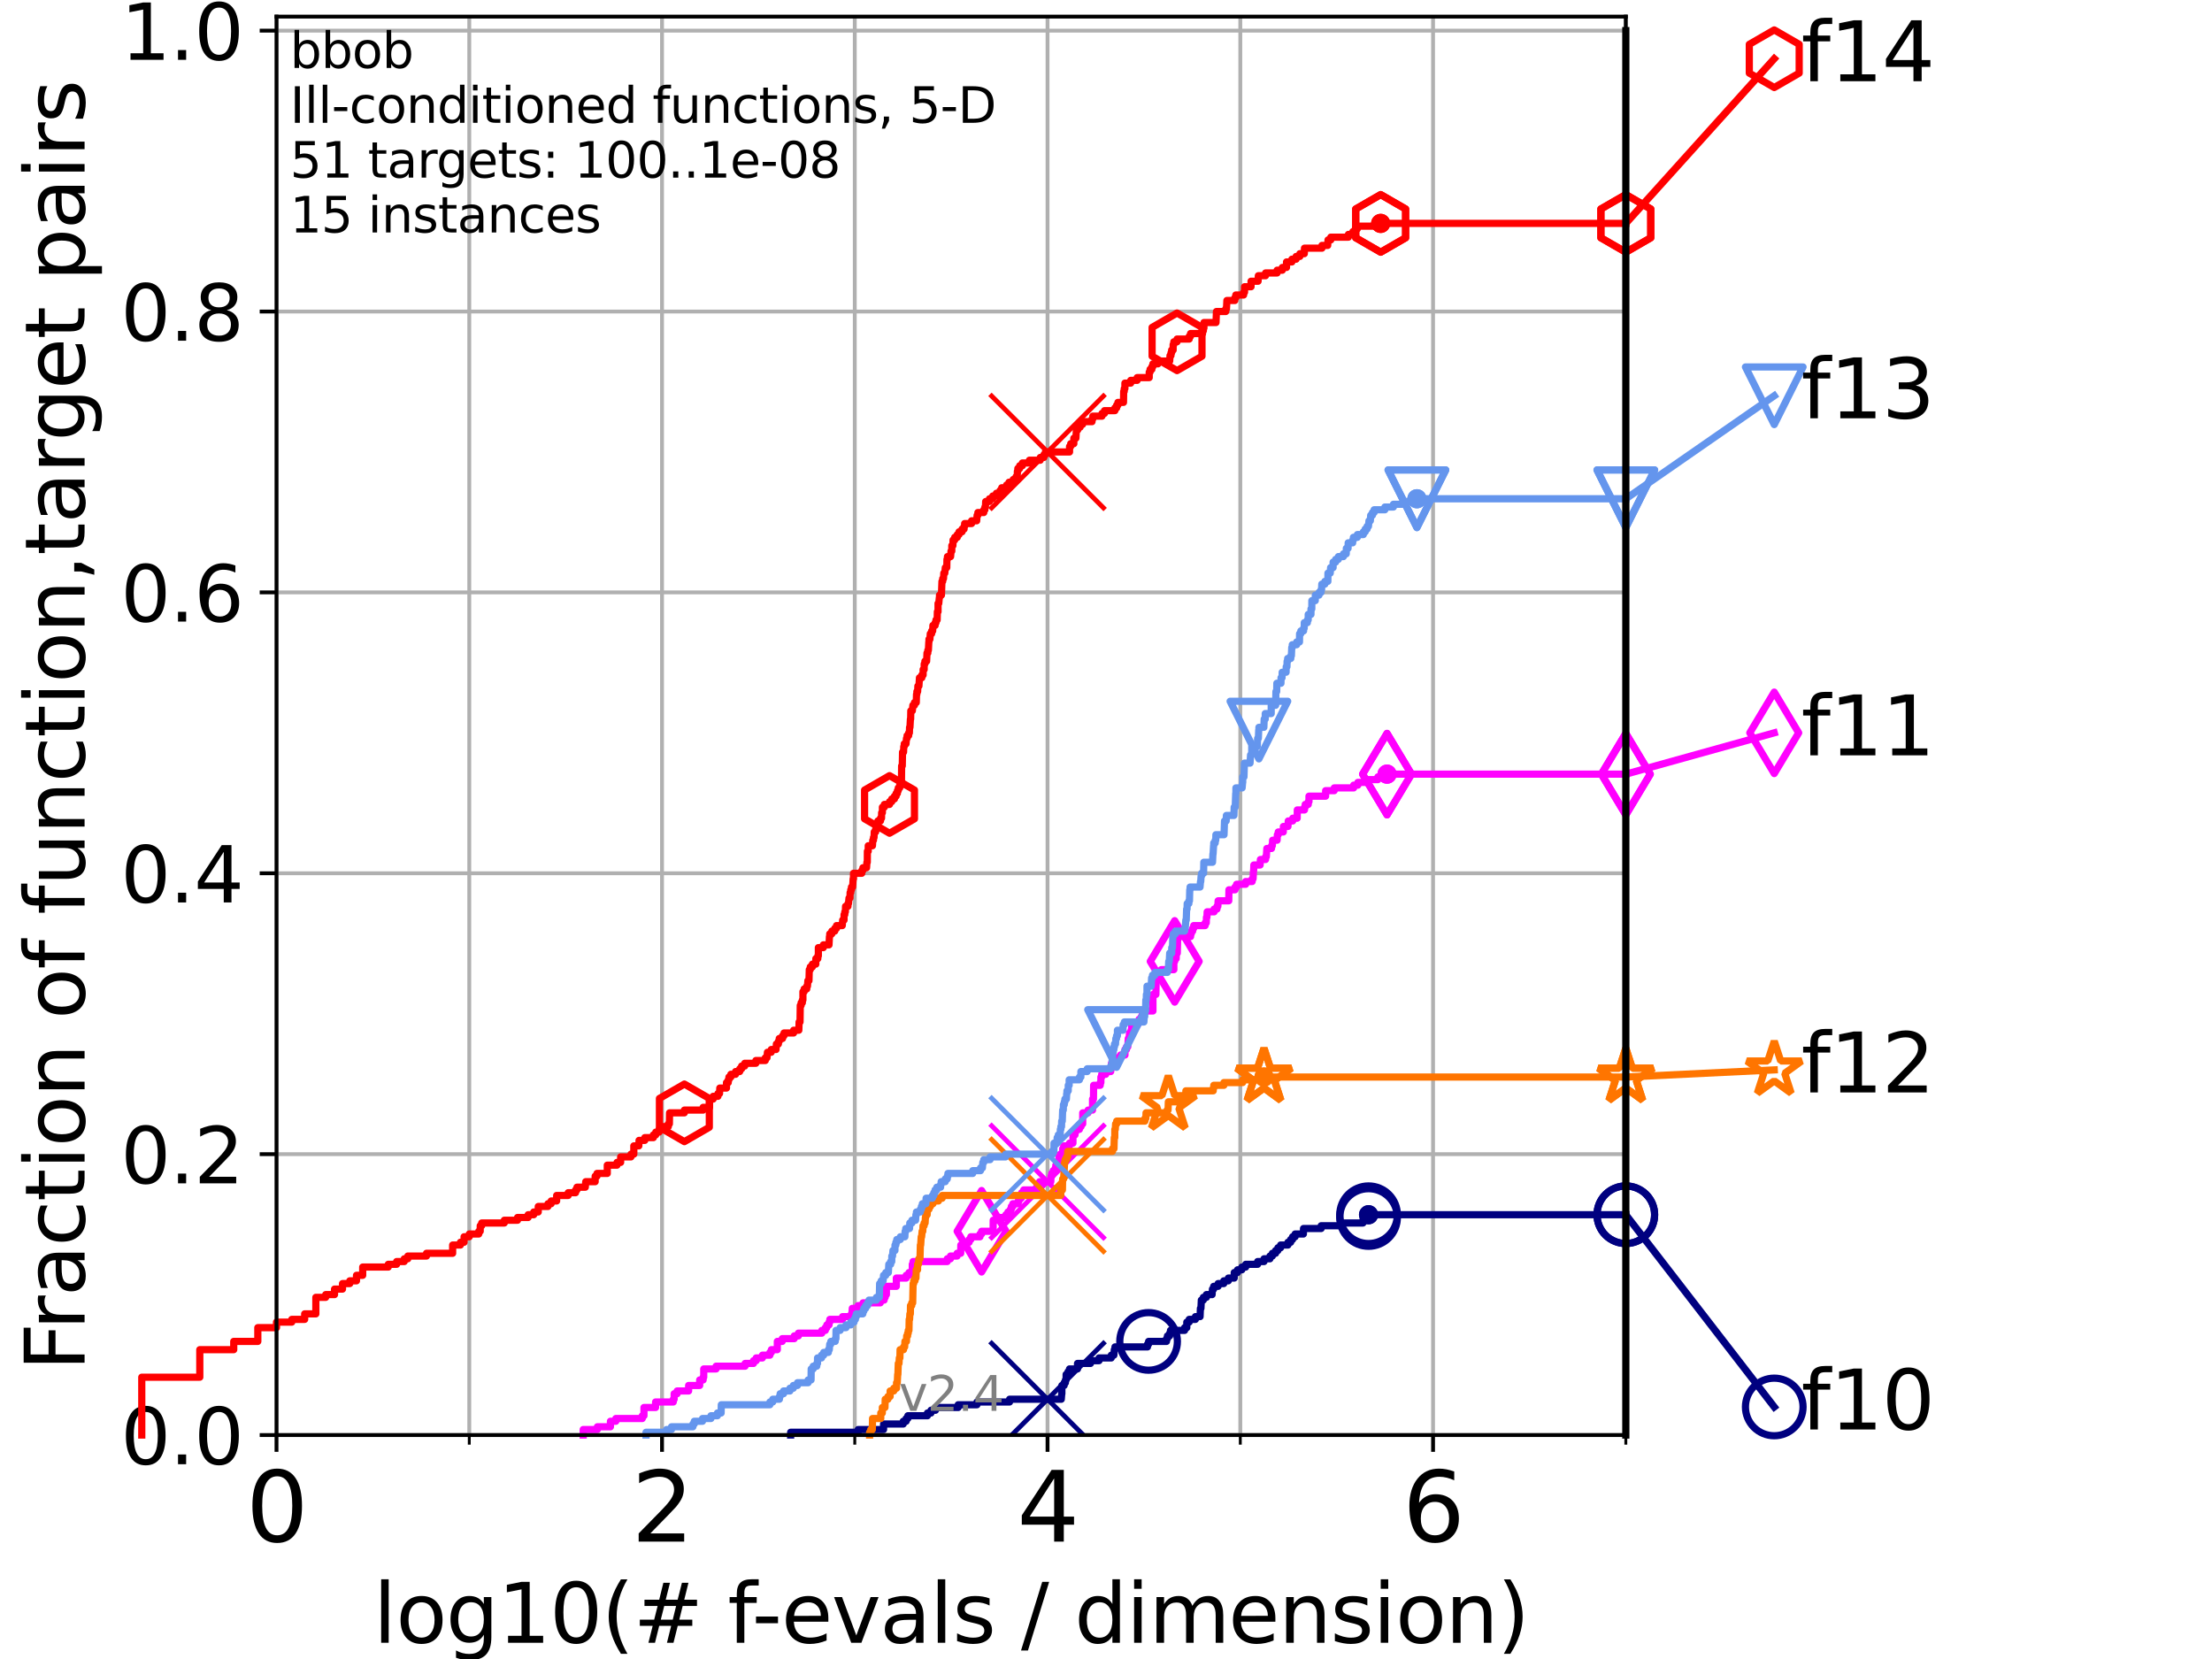 <?xml version="1.0" encoding="utf-8" standalone="no"?>
<!DOCTYPE svg PUBLIC "-//W3C//DTD SVG 1.1//EN"
  "http://www.w3.org/Graphics/SVG/1.1/DTD/svg11.dtd">
<svg height="345.6pt" version="1.1" viewBox="0 0 460.8 345.6" width="460.8pt" xmlns="http://www.w3.org/2000/svg" xmlns:xlink="http://www.w3.org/1999/xlink">
 <defs>
  <style type="text/css">*{stroke-linecap:butt;stroke-linejoin:round;}</style>
 </defs>
 <g id="figure_1">
  <g id="patch_1">
   <path d="M 0 345.6 
L 460.8 345.6 
L 460.8 0 
L 0 0 
z
" style="fill:#ffffff;"/>
  </g>
  <g id="axes_1">
   <g id="patch_2">
    <path d="M 57.6 298.944 
L 338.688 298.944 
L 338.688 3.456 
L 57.6 3.456 
z
" style="fill:#ffffff;"/>
   </g>
   <g id="matplotlib.axis_1">
    <g id="xtick_1">
     <g id="line2d_1">
      <path clip-path="url(#pfb7d5cf1c8)" d="M 57.6 298.944 
L 57.6 3.456 
" style="fill:none;stroke:#b0b0b0;stroke-linecap:square;stroke-width:0.8;"/>
     </g>
     <g id="line2d_2">
      <defs>
       <path d="M 0 0 
L 0 3.5 
" id="m29ab201d2a" style="stroke:#000000;stroke-width:0.8;"/>
      </defs>
      <g>
       <use style="stroke:#000000;stroke-width:0.8;" x="57.6" xlink:href="#m29ab201d2a" y="298.944"/>
      </g>
     </g>
     <g id="text_1">
      <!-- 0 -->
      <g transform="translate(51.237 321.141)scale(0.2 -0.2)">
       <defs>
        <path d="M 2034 4250 
Q 1547 4250 1301 3770 
Q 1056 3291 1056 2328 
Q 1056 1369 1301 889 
Q 1547 409 2034 409 
Q 2525 409 2770 889 
Q 3016 1369 3016 2328 
Q 3016 3291 2770 3770 
Q 2525 4250 2034 4250 
z
M 2034 4750 
Q 2819 4750 3233 4129 
Q 3647 3509 3647 2328 
Q 3647 1150 3233 529 
Q 2819 -91 2034 -91 
Q 1250 -91 836 529 
Q 422 1150 422 2328 
Q 422 3509 836 4129 
Q 1250 4750 2034 4750 
z
" id="DejaVuSans-30" transform="scale(0.016)"/>
       </defs>
       <use xlink:href="#DejaVuSans-30"/>
      </g>
     </g>
    </g>
    <g id="xtick_2">
     <g id="line2d_3">
      <path clip-path="url(#pfb7d5cf1c8)" d="M 137.911 298.944 
L 137.911 3.456 
" style="fill:none;stroke:#b0b0b0;stroke-linecap:square;stroke-width:0.8;"/>
     </g>
     <g id="line2d_4">
      <g>
       <use style="stroke:#000000;stroke-width:0.8;" x="137.911" xlink:href="#m29ab201d2a" y="298.944"/>
      </g>
     </g>
     <g id="text_2">
      <!-- 2 -->
      <g transform="translate(131.548 321.141)scale(0.2 -0.2)">
       <defs>
        <path d="M 1228 531 
L 3431 531 
L 3431 0 
L 469 0 
L 469 531 
Q 828 903 1448 1529 
Q 2069 2156 2228 2338 
Q 2531 2678 2651 2914 
Q 2772 3150 2772 3378 
Q 2772 3750 2511 3984 
Q 2250 4219 1831 4219 
Q 1534 4219 1204 4116 
Q 875 4013 500 3803 
L 500 4441 
Q 881 4594 1212 4672 
Q 1544 4750 1819 4750 
Q 2544 4750 2975 4387 
Q 3406 4025 3406 3419 
Q 3406 3131 3298 2873 
Q 3191 2616 2906 2266 
Q 2828 2175 2409 1742 
Q 1991 1309 1228 531 
z
" id="DejaVuSans-32" transform="scale(0.016)"/>
       </defs>
       <use xlink:href="#DejaVuSans-32"/>
      </g>
     </g>
    </g>
    <g id="xtick_3">
     <g id="line2d_5">
      <path clip-path="url(#pfb7d5cf1c8)" d="M 218.222 298.944 
L 218.222 3.456 
" style="fill:none;stroke:#b0b0b0;stroke-linecap:square;stroke-width:0.8;"/>
     </g>
     <g id="line2d_6">
      <g>
       <use style="stroke:#000000;stroke-width:0.8;" x="218.222" xlink:href="#m29ab201d2a" y="298.944"/>
      </g>
     </g>
     <g id="text_3">
      <!-- 4 -->
      <g transform="translate(211.859 321.141)scale(0.2 -0.2)">
       <defs>
        <path d="M 2419 4116 
L 825 1625 
L 2419 1625 
L 2419 4116 
z
M 2253 4666 
L 3047 4666 
L 3047 1625 
L 3713 1625 
L 3713 1100 
L 3047 1100 
L 3047 0 
L 2419 0 
L 2419 1100 
L 313 1100 
L 313 1709 
L 2253 4666 
z
" id="DejaVuSans-34" transform="scale(0.016)"/>
       </defs>
       <use xlink:href="#DejaVuSans-34"/>
      </g>
     </g>
    </g>
    <g id="xtick_4">
     <g id="line2d_7">
      <path clip-path="url(#pfb7d5cf1c8)" d="M 298.533 298.944 
L 298.533 3.456 
" style="fill:none;stroke:#b0b0b0;stroke-linecap:square;stroke-width:0.8;"/>
     </g>
     <g id="line2d_8">
      <g>
       <use style="stroke:#000000;stroke-width:0.8;" x="298.533" xlink:href="#m29ab201d2a" y="298.944"/>
      </g>
     </g>
     <g id="text_4">
      <!-- 6 -->
      <g transform="translate(292.17 321.141)scale(0.2 -0.2)">
       <defs>
        <path d="M 2113 2584 
Q 1688 2584 1439 2293 
Q 1191 2003 1191 1497 
Q 1191 994 1439 701 
Q 1688 409 2113 409 
Q 2538 409 2786 701 
Q 3034 994 3034 1497 
Q 3034 2003 2786 2293 
Q 2538 2584 2113 2584 
z
M 3366 4563 
L 3366 3988 
Q 3128 4100 2886 4159 
Q 2644 4219 2406 4219 
Q 1781 4219 1451 3797 
Q 1122 3375 1075 2522 
Q 1259 2794 1537 2939 
Q 1816 3084 2150 3084 
Q 2853 3084 3261 2657 
Q 3669 2231 3669 1497 
Q 3669 778 3244 343 
Q 2819 -91 2113 -91 
Q 1303 -91 875 529 
Q 447 1150 447 2328 
Q 447 3434 972 4092 
Q 1497 4750 2381 4750 
Q 2619 4750 2861 4703 
Q 3103 4656 3366 4563 
z
" id="DejaVuSans-36" transform="scale(0.016)"/>
       </defs>
       <use xlink:href="#DejaVuSans-36"/>
      </g>
     </g>
    </g>
    <g id="xtick_5">
     <g id="line2d_9">
      <path clip-path="url(#pfb7d5cf1c8)" d="M 97.755 298.944 
L 97.755 3.456 
" style="fill:none;stroke:#b0b0b0;stroke-linecap:square;stroke-width:0.8;"/>
     </g>
     <g id="line2d_10">
      <defs>
       <path d="M 0 0 
L 0 2 
" id="m3fda8b35a3" style="stroke:#000000;stroke-width:0.6;"/>
      </defs>
      <g>
       <use style="stroke:#000000;stroke-width:0.6;" x="97.755" xlink:href="#m3fda8b35a3" y="298.944"/>
      </g>
     </g>
    </g>
    <g id="xtick_6">
     <g id="line2d_11">
      <path clip-path="url(#pfb7d5cf1c8)" d="M 178.066 298.944 
L 178.066 3.456 
" style="fill:none;stroke:#b0b0b0;stroke-linecap:square;stroke-width:0.8;"/>
     </g>
     <g id="line2d_12">
      <g>
       <use style="stroke:#000000;stroke-width:0.6;" x="178.066" xlink:href="#m3fda8b35a3" y="298.944"/>
      </g>
     </g>
    </g>
    <g id="xtick_7">
     <g id="line2d_13">
      <path clip-path="url(#pfb7d5cf1c8)" d="M 258.377 298.944 
L 258.377 3.456 
" style="fill:none;stroke:#b0b0b0;stroke-linecap:square;stroke-width:0.8;"/>
     </g>
     <g id="line2d_14">
      <g>
       <use style="stroke:#000000;stroke-width:0.6;" x="258.377" xlink:href="#m3fda8b35a3" y="298.944"/>
      </g>
     </g>
    </g>
    <g id="xtick_8">
     <g id="line2d_15">
      <path clip-path="url(#pfb7d5cf1c8)" d="M 338.688 298.944 
L 338.688 3.456 
" style="fill:none;stroke:#b0b0b0;stroke-linecap:square;stroke-width:0.8;"/>
     </g>
     <g id="line2d_16">
      <g>
       <use style="stroke:#000000;stroke-width:0.6;" x="338.688" xlink:href="#m3fda8b35a3" y="298.944"/>
      </g>
     </g>
    </g>
    <g id="text_5">
     <!-- log10(# f-evals / dimension) -->
     <g transform="translate(77.764 342.218)scale(0.17 -0.17)">
      <defs>
       <path d="M 603 4863 
L 1178 4863 
L 1178 0 
L 603 0 
L 603 4863 
z
" id="DejaVuSans-6c" transform="scale(0.016)"/>
       <path d="M 1959 3097 
Q 1497 3097 1228 2736 
Q 959 2375 959 1747 
Q 959 1119 1226 758 
Q 1494 397 1959 397 
Q 2419 397 2687 759 
Q 2956 1122 2956 1747 
Q 2956 2369 2687 2733 
Q 2419 3097 1959 3097 
z
M 1959 3584 
Q 2709 3584 3137 3096 
Q 3566 2609 3566 1747 
Q 3566 888 3137 398 
Q 2709 -91 1959 -91 
Q 1206 -91 779 398 
Q 353 888 353 1747 
Q 353 2609 779 3096 
Q 1206 3584 1959 3584 
z
" id="DejaVuSans-6f" transform="scale(0.016)"/>
       <path d="M 2906 1791 
Q 2906 2416 2648 2759 
Q 2391 3103 1925 3103 
Q 1463 3103 1205 2759 
Q 947 2416 947 1791 
Q 947 1169 1205 825 
Q 1463 481 1925 481 
Q 2391 481 2648 825 
Q 2906 1169 2906 1791 
z
M 3481 434 
Q 3481 -459 3084 -895 
Q 2688 -1331 1869 -1331 
Q 1566 -1331 1297 -1286 
Q 1028 -1241 775 -1147 
L 775 -588 
Q 1028 -725 1275 -790 
Q 1522 -856 1778 -856 
Q 2344 -856 2625 -561 
Q 2906 -266 2906 331 
L 2906 616 
Q 2728 306 2450 153 
Q 2172 0 1784 0 
Q 1141 0 747 490 
Q 353 981 353 1791 
Q 353 2603 747 3093 
Q 1141 3584 1784 3584 
Q 2172 3584 2450 3431 
Q 2728 3278 2906 2969 
L 2906 3500 
L 3481 3500 
L 3481 434 
z
" id="DejaVuSans-67" transform="scale(0.016)"/>
       <path d="M 794 531 
L 1825 531 
L 1825 4091 
L 703 3866 
L 703 4441 
L 1819 4666 
L 2450 4666 
L 2450 531 
L 3481 531 
L 3481 0 
L 794 0 
L 794 531 
z
" id="DejaVuSans-31" transform="scale(0.016)"/>
       <path d="M 1984 4856 
Q 1566 4138 1362 3434 
Q 1159 2731 1159 2009 
Q 1159 1288 1364 580 
Q 1569 -128 1984 -844 
L 1484 -844 
Q 1016 -109 783 600 
Q 550 1309 550 2009 
Q 550 2706 781 3412 
Q 1013 4119 1484 4856 
L 1984 4856 
z
" id="DejaVuSans-28" transform="scale(0.016)"/>
       <path d="M 3272 2816 
L 2363 2816 
L 2100 1772 
L 3016 1772 
L 3272 2816 
z
M 2803 4594 
L 2478 3297 
L 3391 3297 
L 3719 4594 
L 4219 4594 
L 3897 3297 
L 4872 3297 
L 4872 2816 
L 3775 2816 
L 3519 1772 
L 4513 1772 
L 4513 1294 
L 3397 1294 
L 3072 0 
L 2572 0 
L 2894 1294 
L 1978 1294 
L 1656 0 
L 1153 0 
L 1478 1294 
L 494 1294 
L 494 1772 
L 1594 1772 
L 1856 2816 
L 850 2816 
L 850 3297 
L 1978 3297 
L 2297 4594 
L 2803 4594 
z
" id="DejaVuSans-23" transform="scale(0.016)"/>
       <path id="DejaVuSans-20" transform="scale(0.016)"/>
       <path d="M 2375 4863 
L 2375 4384 
L 1825 4384 
Q 1516 4384 1395 4259 
Q 1275 4134 1275 3809 
L 1275 3500 
L 2222 3500 
L 2222 3053 
L 1275 3053 
L 1275 0 
L 697 0 
L 697 3053 
L 147 3053 
L 147 3500 
L 697 3500 
L 697 3744 
Q 697 4328 969 4595 
Q 1241 4863 1831 4863 
L 2375 4863 
z
" id="DejaVuSans-66" transform="scale(0.016)"/>
       <path d="M 313 2009 
L 1997 2009 
L 1997 1497 
L 313 1497 
L 313 2009 
z
" id="DejaVuSans-2d" transform="scale(0.016)"/>
       <path d="M 3597 1894 
L 3597 1613 
L 953 1613 
Q 991 1019 1311 708 
Q 1631 397 2203 397 
Q 2534 397 2845 478 
Q 3156 559 3463 722 
L 3463 178 
Q 3153 47 2828 -22 
Q 2503 -91 2169 -91 
Q 1331 -91 842 396 
Q 353 884 353 1716 
Q 353 2575 817 3079 
Q 1281 3584 2069 3584 
Q 2775 3584 3186 3129 
Q 3597 2675 3597 1894 
z
M 3022 2063 
Q 3016 2534 2758 2815 
Q 2500 3097 2075 3097 
Q 1594 3097 1305 2825 
Q 1016 2553 972 2059 
L 3022 2063 
z
" id="DejaVuSans-65" transform="scale(0.016)"/>
       <path d="M 191 3500 
L 800 3500 
L 1894 563 
L 2988 3500 
L 3597 3500 
L 2284 0 
L 1503 0 
L 191 3500 
z
" id="DejaVuSans-76" transform="scale(0.016)"/>
       <path d="M 2194 1759 
Q 1497 1759 1228 1600 
Q 959 1441 959 1056 
Q 959 750 1161 570 
Q 1363 391 1709 391 
Q 2188 391 2477 730 
Q 2766 1069 2766 1631 
L 2766 1759 
L 2194 1759 
z
M 3341 1997 
L 3341 0 
L 2766 0 
L 2766 531 
Q 2569 213 2275 61 
Q 1981 -91 1556 -91 
Q 1019 -91 701 211 
Q 384 513 384 1019 
Q 384 1609 779 1909 
Q 1175 2209 1959 2209 
L 2766 2209 
L 2766 2266 
Q 2766 2663 2505 2880 
Q 2244 3097 1772 3097 
Q 1472 3097 1187 3025 
Q 903 2953 641 2809 
L 641 3341 
Q 956 3463 1253 3523 
Q 1550 3584 1831 3584 
Q 2591 3584 2966 3190 
Q 3341 2797 3341 1997 
z
" id="DejaVuSans-61" transform="scale(0.016)"/>
       <path d="M 2834 3397 
L 2834 2853 
Q 2591 2978 2328 3040 
Q 2066 3103 1784 3103 
Q 1356 3103 1142 2972 
Q 928 2841 928 2578 
Q 928 2378 1081 2264 
Q 1234 2150 1697 2047 
L 1894 2003 
Q 2506 1872 2764 1633 
Q 3022 1394 3022 966 
Q 3022 478 2636 193 
Q 2250 -91 1575 -91 
Q 1294 -91 989 -36 
Q 684 19 347 128 
L 347 722 
Q 666 556 975 473 
Q 1284 391 1588 391 
Q 1994 391 2212 530 
Q 2431 669 2431 922 
Q 2431 1156 2273 1281 
Q 2116 1406 1581 1522 
L 1381 1569 
Q 847 1681 609 1914 
Q 372 2147 372 2553 
Q 372 3047 722 3315 
Q 1072 3584 1716 3584 
Q 2034 3584 2315 3537 
Q 2597 3491 2834 3397 
z
" id="DejaVuSans-73" transform="scale(0.016)"/>
       <path d="M 1625 4666 
L 2156 4666 
L 531 -594 
L 0 -594 
L 1625 4666 
z
" id="DejaVuSans-2f" transform="scale(0.016)"/>
       <path d="M 2906 2969 
L 2906 4863 
L 3481 4863 
L 3481 0 
L 2906 0 
L 2906 525 
Q 2725 213 2448 61 
Q 2172 -91 1784 -91 
Q 1150 -91 751 415 
Q 353 922 353 1747 
Q 353 2572 751 3078 
Q 1150 3584 1784 3584 
Q 2172 3584 2448 3432 
Q 2725 3281 2906 2969 
z
M 947 1747 
Q 947 1113 1208 752 
Q 1469 391 1925 391 
Q 2381 391 2643 752 
Q 2906 1113 2906 1747 
Q 2906 2381 2643 2742 
Q 2381 3103 1925 3103 
Q 1469 3103 1208 2742 
Q 947 2381 947 1747 
z
" id="DejaVuSans-64" transform="scale(0.016)"/>
       <path d="M 603 3500 
L 1178 3500 
L 1178 0 
L 603 0 
L 603 3500 
z
M 603 4863 
L 1178 4863 
L 1178 4134 
L 603 4134 
L 603 4863 
z
" id="DejaVuSans-69" transform="scale(0.016)"/>
       <path d="M 3328 2828 
Q 3544 3216 3844 3400 
Q 4144 3584 4550 3584 
Q 5097 3584 5394 3201 
Q 5691 2819 5691 2113 
L 5691 0 
L 5113 0 
L 5113 2094 
Q 5113 2597 4934 2840 
Q 4756 3084 4391 3084 
Q 3944 3084 3684 2787 
Q 3425 2491 3425 1978 
L 3425 0 
L 2847 0 
L 2847 2094 
Q 2847 2600 2669 2842 
Q 2491 3084 2119 3084 
Q 1678 3084 1418 2786 
Q 1159 2488 1159 1978 
L 1159 0 
L 581 0 
L 581 3500 
L 1159 3500 
L 1159 2956 
Q 1356 3278 1631 3431 
Q 1906 3584 2284 3584 
Q 2666 3584 2933 3390 
Q 3200 3197 3328 2828 
z
" id="DejaVuSans-6d" transform="scale(0.016)"/>
       <path d="M 3513 2113 
L 3513 0 
L 2938 0 
L 2938 2094 
Q 2938 2591 2744 2837 
Q 2550 3084 2163 3084 
Q 1697 3084 1428 2787 
Q 1159 2491 1159 1978 
L 1159 0 
L 581 0 
L 581 3500 
L 1159 3500 
L 1159 2956 
Q 1366 3272 1645 3428 
Q 1925 3584 2291 3584 
Q 2894 3584 3203 3211 
Q 3513 2838 3513 2113 
z
" id="DejaVuSans-6e" transform="scale(0.016)"/>
       <path d="M 513 4856 
L 1013 4856 
Q 1481 4119 1714 3412 
Q 1947 2706 1947 2009 
Q 1947 1309 1714 600 
Q 1481 -109 1013 -844 
L 513 -844 
Q 928 -128 1133 580 
Q 1338 1288 1338 2009 
Q 1338 2731 1133 3434 
Q 928 4138 513 4856 
z
" id="DejaVuSans-29" transform="scale(0.016)"/>
      </defs>
      <use xlink:href="#DejaVuSans-6c"/>
      <use x="27.783" xlink:href="#DejaVuSans-6f"/>
      <use x="88.965" xlink:href="#DejaVuSans-67"/>
      <use x="152.441" xlink:href="#DejaVuSans-31"/>
      <use x="216.064" xlink:href="#DejaVuSans-30"/>
      <use x="279.688" xlink:href="#DejaVuSans-28"/>
      <use x="318.701" xlink:href="#DejaVuSans-23"/>
      <use x="402.49" xlink:href="#DejaVuSans-20"/>
      <use x="434.277" xlink:href="#DejaVuSans-66"/>
      <use x="463.982" xlink:href="#DejaVuSans-2d"/>
      <use x="500.066" xlink:href="#DejaVuSans-65"/>
      <use x="561.59" xlink:href="#DejaVuSans-76"/>
      <use x="620.77" xlink:href="#DejaVuSans-61"/>
      <use x="682.049" xlink:href="#DejaVuSans-6c"/>
      <use x="709.832" xlink:href="#DejaVuSans-73"/>
      <use x="761.932" xlink:href="#DejaVuSans-20"/>
      <use x="793.719" xlink:href="#DejaVuSans-2f"/>
      <use x="827.41" xlink:href="#DejaVuSans-20"/>
      <use x="859.197" xlink:href="#DejaVuSans-64"/>
      <use x="922.674" xlink:href="#DejaVuSans-69"/>
      <use x="950.457" xlink:href="#DejaVuSans-6d"/>
      <use x="1047.869" xlink:href="#DejaVuSans-65"/>
      <use x="1109.393" xlink:href="#DejaVuSans-6e"/>
      <use x="1172.771" xlink:href="#DejaVuSans-73"/>
      <use x="1224.871" xlink:href="#DejaVuSans-69"/>
      <use x="1252.654" xlink:href="#DejaVuSans-6f"/>
      <use x="1313.836" xlink:href="#DejaVuSans-6e"/>
      <use x="1377.215" xlink:href="#DejaVuSans-29"/>
     </g>
    </g>
   </g>
   <g id="matplotlib.axis_2">
    <g id="ytick_1">
     <g id="line2d_17">
      <path clip-path="url(#pfb7d5cf1c8)" d="M 57.6 298.944 
L 338.688 298.944 
" style="fill:none;stroke:#b0b0b0;stroke-linecap:square;stroke-width:0.8;"/>
     </g>
     <g id="line2d_18">
      <defs>
       <path d="M 0 0 
L -3.5 0 
" id="m90f683a426" style="stroke:#000000;stroke-width:0.8;"/>
      </defs>
      <g>
       <use style="stroke:#000000;stroke-width:0.8;" x="57.6" xlink:href="#m90f683a426" y="298.944"/>
      </g>
     </g>
     <g id="text_6">
      <!-- 0.0 -->
      <g transform="translate(25.155 305.023)scale(0.16 -0.16)">
       <defs>
        <path d="M 684 794 
L 1344 794 
L 1344 0 
L 684 0 
L 684 794 
z
" id="DejaVuSans-2e" transform="scale(0.016)"/>
       </defs>
       <use xlink:href="#DejaVuSans-30"/>
       <use x="63.623" xlink:href="#DejaVuSans-2e"/>
       <use x="95.41" xlink:href="#DejaVuSans-30"/>
      </g>
     </g>
    </g>
    <g id="ytick_2">
     <g id="line2d_19">
      <path clip-path="url(#pfb7d5cf1c8)" d="M 57.6 240.432 
L 338.688 240.432 
" style="fill:none;stroke:#b0b0b0;stroke-linecap:square;stroke-width:0.8;"/>
     </g>
     <g id="line2d_20">
      <g>
       <use style="stroke:#000000;stroke-width:0.8;" x="57.6" xlink:href="#m90f683a426" y="240.432"/>
      </g>
     </g>
     <g id="text_7">
      <!-- 0.2 -->
      <g transform="translate(25.155 246.51)scale(0.16 -0.16)">
       <use xlink:href="#DejaVuSans-30"/>
       <use x="63.623" xlink:href="#DejaVuSans-2e"/>
       <use x="95.41" xlink:href="#DejaVuSans-32"/>
      </g>
     </g>
    </g>
    <g id="ytick_3">
     <g id="line2d_21">
      <path clip-path="url(#pfb7d5cf1c8)" d="M 57.6 181.919 
L 338.688 181.919 
" style="fill:none;stroke:#b0b0b0;stroke-linecap:square;stroke-width:0.8;"/>
     </g>
     <g id="line2d_22">
      <g>
       <use style="stroke:#000000;stroke-width:0.8;" x="57.6" xlink:href="#m90f683a426" y="181.919"/>
      </g>
     </g>
     <g id="text_8">
      <!-- 0.4 -->
      <g transform="translate(25.155 187.998)scale(0.16 -0.16)">
       <use xlink:href="#DejaVuSans-30"/>
       <use x="63.623" xlink:href="#DejaVuSans-2e"/>
       <use x="95.41" xlink:href="#DejaVuSans-34"/>
      </g>
     </g>
    </g>
    <g id="ytick_4">
     <g id="line2d_23">
      <path clip-path="url(#pfb7d5cf1c8)" d="M 57.6 123.407 
L 338.688 123.407 
" style="fill:none;stroke:#b0b0b0;stroke-linecap:square;stroke-width:0.8;"/>
     </g>
     <g id="line2d_24">
      <g>
       <use style="stroke:#000000;stroke-width:0.8;" x="57.6" xlink:href="#m90f683a426" y="123.407"/>
      </g>
     </g>
     <g id="text_9">
      <!-- 0.6 -->
      <g transform="translate(25.155 129.485)scale(0.16 -0.16)">
       <use xlink:href="#DejaVuSans-30"/>
       <use x="63.623" xlink:href="#DejaVuSans-2e"/>
       <use x="95.41" xlink:href="#DejaVuSans-36"/>
      </g>
     </g>
    </g>
    <g id="ytick_5">
     <g id="line2d_25">
      <path clip-path="url(#pfb7d5cf1c8)" d="M 57.6 64.894 
L 338.688 64.894 
" style="fill:none;stroke:#b0b0b0;stroke-linecap:square;stroke-width:0.8;"/>
     </g>
     <g id="line2d_26">
      <g>
       <use style="stroke:#000000;stroke-width:0.8;" x="57.6" xlink:href="#m90f683a426" y="64.894"/>
      </g>
     </g>
     <g id="text_10">
      <!-- 0.8 -->
      <g transform="translate(25.155 70.973)scale(0.16 -0.16)">
       <defs>
        <path d="M 2034 2216 
Q 1584 2216 1326 1975 
Q 1069 1734 1069 1313 
Q 1069 891 1326 650 
Q 1584 409 2034 409 
Q 2484 409 2743 651 
Q 3003 894 3003 1313 
Q 3003 1734 2745 1975 
Q 2488 2216 2034 2216 
z
M 1403 2484 
Q 997 2584 770 2862 
Q 544 3141 544 3541 
Q 544 4100 942 4425 
Q 1341 4750 2034 4750 
Q 2731 4750 3128 4425 
Q 3525 4100 3525 3541 
Q 3525 3141 3298 2862 
Q 3072 2584 2669 2484 
Q 3125 2378 3379 2068 
Q 3634 1759 3634 1313 
Q 3634 634 3220 271 
Q 2806 -91 2034 -91 
Q 1263 -91 848 271 
Q 434 634 434 1313 
Q 434 1759 690 2068 
Q 947 2378 1403 2484 
z
M 1172 3481 
Q 1172 3119 1398 2916 
Q 1625 2713 2034 2713 
Q 2441 2713 2670 2916 
Q 2900 3119 2900 3481 
Q 2900 3844 2670 4047 
Q 2441 4250 2034 4250 
Q 1625 4250 1398 4047 
Q 1172 3844 1172 3481 
z
" id="DejaVuSans-38" transform="scale(0.016)"/>
       </defs>
       <use xlink:href="#DejaVuSans-30"/>
       <use x="63.623" xlink:href="#DejaVuSans-2e"/>
       <use x="95.41" xlink:href="#DejaVuSans-38"/>
      </g>
     </g>
    </g>
    <g id="ytick_6">
     <g id="line2d_27">
      <path clip-path="url(#pfb7d5cf1c8)" d="M 57.6 6.382 
L 338.688 6.382 
" style="fill:none;stroke:#b0b0b0;stroke-linecap:square;stroke-width:0.8;"/>
     </g>
     <g id="line2d_28">
      <g>
       <use style="stroke:#000000;stroke-width:0.8;" x="57.6" xlink:href="#m90f683a426" y="6.382"/>
      </g>
     </g>
     <g id="text_11">
      <!-- 1.0 -->
      <g transform="translate(25.155 12.46)scale(0.16 -0.16)">
       <use xlink:href="#DejaVuSans-31"/>
       <use x="63.623" xlink:href="#DejaVuSans-2e"/>
       <use x="95.41" xlink:href="#DejaVuSans-30"/>
      </g>
     </g>
    </g>
    <g id="text_12">
     <!-- Fraction of function,target pairs -->
     <g transform="translate(17.62 285.585)rotate(-90)scale(0.17 -0.17)">
      <defs>
       <path d="M 628 4666 
L 3309 4666 
L 3309 4134 
L 1259 4134 
L 1259 2759 
L 3109 2759 
L 3109 2228 
L 1259 2228 
L 1259 0 
L 628 0 
L 628 4666 
z
" id="DejaVuSans-46" transform="scale(0.016)"/>
       <path d="M 2631 2963 
Q 2534 3019 2420 3045 
Q 2306 3072 2169 3072 
Q 1681 3072 1420 2755 
Q 1159 2438 1159 1844 
L 1159 0 
L 581 0 
L 581 3500 
L 1159 3500 
L 1159 2956 
Q 1341 3275 1631 3429 
Q 1922 3584 2338 3584 
Q 2397 3584 2469 3576 
Q 2541 3569 2628 3553 
L 2631 2963 
z
" id="DejaVuSans-72" transform="scale(0.016)"/>
       <path d="M 3122 3366 
L 3122 2828 
Q 2878 2963 2633 3030 
Q 2388 3097 2138 3097 
Q 1578 3097 1268 2742 
Q 959 2388 959 1747 
Q 959 1106 1268 751 
Q 1578 397 2138 397 
Q 2388 397 2633 464 
Q 2878 531 3122 666 
L 3122 134 
Q 2881 22 2623 -34 
Q 2366 -91 2075 -91 
Q 1284 -91 818 406 
Q 353 903 353 1747 
Q 353 2603 823 3093 
Q 1294 3584 2113 3584 
Q 2378 3584 2631 3529 
Q 2884 3475 3122 3366 
z
" id="DejaVuSans-63" transform="scale(0.016)"/>
       <path d="M 1172 4494 
L 1172 3500 
L 2356 3500 
L 2356 3053 
L 1172 3053 
L 1172 1153 
Q 1172 725 1289 603 
Q 1406 481 1766 481 
L 2356 481 
L 2356 0 
L 1766 0 
Q 1100 0 847 248 
Q 594 497 594 1153 
L 594 3053 
L 172 3053 
L 172 3500 
L 594 3500 
L 594 4494 
L 1172 4494 
z
" id="DejaVuSans-74" transform="scale(0.016)"/>
       <path d="M 544 1381 
L 544 3500 
L 1119 3500 
L 1119 1403 
Q 1119 906 1312 657 
Q 1506 409 1894 409 
Q 2359 409 2629 706 
Q 2900 1003 2900 1516 
L 2900 3500 
L 3475 3500 
L 3475 0 
L 2900 0 
L 2900 538 
Q 2691 219 2414 64 
Q 2138 -91 1772 -91 
Q 1169 -91 856 284 
Q 544 659 544 1381 
z
M 1991 3584 
L 1991 3584 
z
" id="DejaVuSans-75" transform="scale(0.016)"/>
       <path d="M 750 794 
L 1409 794 
L 1409 256 
L 897 -744 
L 494 -744 
L 750 256 
L 750 794 
z
" id="DejaVuSans-2c" transform="scale(0.016)"/>
       <path d="M 1159 525 
L 1159 -1331 
L 581 -1331 
L 581 3500 
L 1159 3500 
L 1159 2969 
Q 1341 3281 1617 3432 
Q 1894 3584 2278 3584 
Q 2916 3584 3314 3078 
Q 3713 2572 3713 1747 
Q 3713 922 3314 415 
Q 2916 -91 2278 -91 
Q 1894 -91 1617 61 
Q 1341 213 1159 525 
z
M 3116 1747 
Q 3116 2381 2855 2742 
Q 2594 3103 2138 3103 
Q 1681 3103 1420 2742 
Q 1159 2381 1159 1747 
Q 1159 1113 1420 752 
Q 1681 391 2138 391 
Q 2594 391 2855 752 
Q 3116 1113 3116 1747 
z
" id="DejaVuSans-70" transform="scale(0.016)"/>
      </defs>
      <use xlink:href="#DejaVuSans-46"/>
      <use x="50.27" xlink:href="#DejaVuSans-72"/>
      <use x="91.383" xlink:href="#DejaVuSans-61"/>
      <use x="152.662" xlink:href="#DejaVuSans-63"/>
      <use x="207.643" xlink:href="#DejaVuSans-74"/>
      <use x="246.852" xlink:href="#DejaVuSans-69"/>
      <use x="274.635" xlink:href="#DejaVuSans-6f"/>
      <use x="335.816" xlink:href="#DejaVuSans-6e"/>
      <use x="399.195" xlink:href="#DejaVuSans-20"/>
      <use x="430.982" xlink:href="#DejaVuSans-6f"/>
      <use x="492.164" xlink:href="#DejaVuSans-66"/>
      <use x="527.369" xlink:href="#DejaVuSans-20"/>
      <use x="559.156" xlink:href="#DejaVuSans-66"/>
      <use x="594.361" xlink:href="#DejaVuSans-75"/>
      <use x="657.74" xlink:href="#DejaVuSans-6e"/>
      <use x="721.119" xlink:href="#DejaVuSans-63"/>
      <use x="776.1" xlink:href="#DejaVuSans-74"/>
      <use x="815.309" xlink:href="#DejaVuSans-69"/>
      <use x="843.092" xlink:href="#DejaVuSans-6f"/>
      <use x="904.273" xlink:href="#DejaVuSans-6e"/>
      <use x="967.652" xlink:href="#DejaVuSans-2c"/>
      <use x="999.439" xlink:href="#DejaVuSans-74"/>
      <use x="1038.648" xlink:href="#DejaVuSans-61"/>
      <use x="1099.928" xlink:href="#DejaVuSans-72"/>
      <use x="1139.291" xlink:href="#DejaVuSans-67"/>
      <use x="1202.768" xlink:href="#DejaVuSans-65"/>
      <use x="1264.291" xlink:href="#DejaVuSans-74"/>
      <use x="1303.5" xlink:href="#DejaVuSans-20"/>
      <use x="1335.287" xlink:href="#DejaVuSans-70"/>
      <use x="1398.764" xlink:href="#DejaVuSans-61"/>
      <use x="1460.043" xlink:href="#DejaVuSans-69"/>
      <use x="1487.826" xlink:href="#DejaVuSans-72"/>
      <use x="1528.939" xlink:href="#DejaVuSans-73"/>
     </g>
    </g>
   </g>
   <g id="line2d_29">
    <defs>
     <path d="M 0 1.5 
C 0.398 1.5 0.779 1.342 1.061 1.061 
C 1.342 0.779 1.5 0.398 1.5 0 
C 1.5 -0.398 1.342 -0.779 1.061 -1.061 
C 0.779 -1.342 0.398 -1.5 0 -1.5 
C -0.398 -1.5 -0.779 -1.342 -1.061 -1.061 
C -1.342 -0.779 -1.5 -0.398 -1.5 0 
C -1.5 0.398 -1.342 0.779 -1.061 1.061 
C -0.779 1.342 -0.398 1.5 0 1.5 
z
" id="m074e14ad5a" style="stroke:#000080;"/>
    </defs>
    <g>
     <use style="fill:#000080;stroke:#000080;" x="285.095" xlink:href="#m074e14ad5a" y="253.052"/>
     <use style="fill:#000080;stroke:#000080;" x="285.095" xlink:href="#m074e14ad5a" y="253.052"/>
    </g>
   </g>
   <g id="line2d_30">
    <path d="M 164.705 298.944 
L 164.705 298.37 
L 178.774 298.37 
L 178.774 297.797 
L 184.066 297.797 
L 184.066 296.649 
L 188.163 296.649 
L 188.163 296.076 
L 188.763 296.076 
L 188.763 295.502 
L 189.123 295.502 
L 189.123 294.928 
L 193.2 294.928 
L 193.2 294.355 
L 193.946 294.355 
L 193.946 293.781 
L 194.879 293.781 
L 194.879 293.207 
L 199.607 293.207 
L 199.607 292.634 
L 203.521 292.634 
L 203.521 292.06 
L 210.311 292.06 
L 210.311 291.487 
L 221.085 291.487 
L 221.177 290.339 
L 221.207 290.339 
L 221.207 288.618 
L 221.681 288.618 
L 221.681 288.045 
L 221.947 288.045 
L 221.947 287.471 
L 222.093 287.471 
L 222.093 286.324 
L 222.49 286.324 
L 222.49 285.75 
L 222.796 285.75 
L 222.796 285.176 
L 224.465 285.176 
L 224.465 284.029 
L 227.167 284.029 
L 227.167 283.455 
L 228.95 283.455 
L 228.95 282.882 
L 231.498 282.882 
L 231.498 282.308 
L 232.04 282.308 
L 232.129 281.161 
L 232.272 281.161 
L 232.272 280.587 
L 239.043 280.587 
L 239.043 280.013 
L 239.273 280.013 
L 239.273 279.44 
L 243.002 279.44 
L 243.002 278.866 
L 243.201 278.866 
L 243.201 278.293 
L 243.659 278.293 
L 243.659 277.719 
L 243.836 277.719 
L 243.836 277.145 
L 246.774 277.145 
L 246.774 276.572 
L 247.231 276.572 
L 247.231 275.424 
L 247.729 275.424 
L 247.729 274.851 
L 249.027 274.851 
L 249.027 274.277 
L 249.997 274.277 
L 250.065 272.556 
L 250.177 272.556 
L 250.257 270.835 
L 250.677 270.835 
L 250.677 270.261 
L 251.315 270.261 
L 251.315 269.688 
L 252.505 269.688 
L 252.575 268.54 
L 252.835 268.54 
L 252.835 267.967 
L 253.752 267.967 
L 253.752 267.393 
L 254.935 267.393 
L 254.935 266.82 
L 255.889 266.82 
L 255.889 266.246 
L 257.111 266.246 
L 257.111 265.099 
L 257.792 265.099 
L 257.792 264.525 
L 258.7 264.525 
L 258.7 263.951 
L 259.508 263.951 
L 259.508 263.378 
L 261.987 263.378 
L 261.987 262.804 
L 263.321 262.804 
L 263.321 262.23 
L 264.552 262.23 
L 264.552 261.657 
L 265.06 261.657 
L 265.06 261.083 
L 265.735 261.083 
L 265.735 260.509 
L 266.21 260.509 
L 266.21 259.936 
L 266.774 259.936 
L 266.774 259.362 
L 268.305 259.362 
L 268.305 258.788 
L 268.867 258.788 
L 268.867 258.215 
L 269.265 258.215 
L 269.265 257.641 
L 269.797 257.641 
L 269.797 257.067 
L 271.521 257.067 
L 271.545 255.92 
L 275.226 255.92 
L 275.226 255.346 
L 279.329 255.346 
L 279.329 254.773 
L 283.926 254.773 
L 283.926 254.199 
L 284.692 254.199 
L 284.692 253.626 
L 285.095 253.626 
L 285.095 253.052 
L 338.688 253.052 
L 338.688 253.052 
" style="fill:none;stroke:#000080;stroke-linecap:square;stroke-width:1.5;"/>
   </g>
   <g id="line2d_31">
    <defs>
     <path d="M 0 6 
C 1.591 6 3.117 5.368 4.243 4.243 
C 5.368 3.117 6 1.591 6 0 
C 6 -1.591 5.368 -3.117 4.243 -4.243 
C 3.117 -5.368 1.591 -6 0 -6 
C -1.591 -6 -3.117 -5.368 -4.243 -4.243 
C -5.368 -3.117 -6 -1.591 -6 0 
C -6 1.591 -5.368 3.117 -4.243 4.243 
C -3.117 5.368 -1.591 6 0 6 
z
" id="m727d9813c6" style="stroke:#000080;stroke-width:1.5;"/>
    </defs>
    <g>
     <use style="fill-opacity:0;stroke:#000080;stroke-width:1.5;" x="239.273" xlink:href="#m727d9813c6" y="279.44"/>
     <use style="fill-opacity:0;stroke:#000080;stroke-width:1.5;" x="285.095" xlink:href="#m727d9813c6" y="253.626"/>
     <use style="fill-opacity:0;stroke:#000080;stroke-width:1.5;" x="285.095" xlink:href="#m727d9813c6" y="253.052"/>
     <use style="fill-opacity:0;stroke:#000080;stroke-width:1.5;" x="338.688" xlink:href="#m727d9813c6" y="253.052"/>
    </g>
   </g>
   <g id="line2d_32">
    <path style="fill:none;stroke:#000080;stroke-linecap:square;stroke-width:1.5;"/>
    <g/>
   </g>
   <g id="line2d_33">
    <path clip-path="url(#pfb7d5cf1c8)" d="M 218.222 291.487 
" style="fill:none;stroke:#000080;stroke-linecap:square;stroke-width:1.5;"/>
    <defs>
     <path d="M -12 12 
L 12 -12 
M -12 -12 
L 12 12 
" id="m4c0a7cb420" style="stroke:#000080;"/>
    </defs>
    <g clip-path="url(#pfb7d5cf1c8)">
     <use style="fill:#000080;stroke:#000080;" x="218.222" xlink:href="#m4c0a7cb420" y="291.487"/>
    </g>
   </g>
   <g id="line2d_34">
    <defs>
     <path d="M 0 1.5 
C 0.398 1.5 0.779 1.342 1.061 1.061 
C 1.342 0.779 1.5 0.398 1.5 0 
C 1.5 -0.398 1.342 -0.779 1.061 -1.061 
C 0.779 -1.342 0.398 -1.5 0 -1.5 
C -0.398 -1.5 -0.779 -1.342 -1.061 -1.061 
C -1.342 -0.779 -1.5 -0.398 -1.5 0 
C -1.5 0.398 -1.342 0.779 -1.061 1.061 
C -0.779 1.342 -0.398 1.5 0 1.5 
z
" id="m52e922f5d2" style="stroke:#ff00ff;"/>
    </defs>
    <g>
     <use style="fill:#ff00ff;stroke:#ff00ff;" x="288.946" xlink:href="#m52e922f5d2" y="161.268"/>
     <use style="fill:#ff00ff;stroke:#ff00ff;" x="288.946" xlink:href="#m52e922f5d2" y="161.268"/>
    </g>
   </g>
   <g id="line2d_35">
    <path d="M 121.49 298.944 
L 121.49 297.797 
L 124.444 297.797 
L 124.444 297.223 
L 127.165 297.223 
L 127.165 296.076 
L 128.291 296.076 
L 128.291 295.502 
L 133.8 295.502 
L 133.8 294.928 
L 134.15 294.928 
L 134.15 293.207 
L 136.57 293.207 
L 136.57 292.06 
L 140.257 292.06 
L 140.257 291.487 
L 140.439 291.487 
L 140.439 290.339 
L 141.061 290.339 
L 141.061 289.766 
L 143.452 289.766 
L 143.452 288.618 
L 145.755 288.618 
L 145.755 287.471 
L 146.474 287.471 
L 146.474 286.897 
L 146.602 286.897 
L 146.602 285.176 
L 149.178 285.176 
L 149.178 284.603 
L 155.22 284.603 
L 155.22 284.029 
L 156.965 284.029 
L 156.965 283.455 
L 157.529 283.455 
L 157.529 282.882 
L 158.827 282.882 
L 158.827 282.308 
L 160.385 282.308 
L 160.385 281.734 
L 160.689 281.734 
L 160.689 281.161 
L 161.929 281.161 
L 161.929 279.44 
L 162.954 279.44 
L 162.954 278.866 
L 165.454 278.866 
L 165.454 278.293 
L 166.324 278.293 
L 166.324 277.719 
L 171.202 277.719 
L 171.202 277.145 
L 171.931 277.145 
L 171.931 276.572 
L 172.25 276.572 
L 172.25 275.998 
L 172.706 275.998 
L 172.706 275.424 
L 172.867 275.424 
L 172.867 274.851 
L 175.521 274.851 
L 175.521 274.277 
L 177.351 274.277 
L 177.351 273.703 
L 177.463 273.703 
L 177.546 272.556 
L 178.744 272.556 
L 178.744 271.982 
L 179.779 271.982 
L 179.779 271.409 
L 183.38 271.409 
L 183.38 270.835 
L 184.179 270.835 
L 184.179 270.261 
L 184.401 270.261 
L 184.401 269.688 
L 184.654 269.688 
L 184.654 267.967 
L 186.723 267.967 
L 186.723 266.246 
L 188.776 266.246 
L 188.776 265.672 
L 189.355 265.672 
L 189.355 265.099 
L 190.039 265.099 
L 190.049 263.378 
L 190.207 263.378 
L 190.207 262.804 
L 197.326 262.804 
L 197.326 262.23 
L 198 262.23 
L 198 261.657 
L 199.386 261.657 
L 199.386 261.083 
L 200.137 261.083 
L 200.157 259.362 
L 200.873 259.362 
L 200.873 258.788 
L 201.886 258.788 
L 201.886 258.215 
L 202.236 258.215 
L 202.236 257.641 
L 204.15 257.641 
L 204.15 257.067 
L 204.483 257.067 
L 204.483 256.494 
L 206.88 256.494 
L 206.9 254.199 
L 207.86 254.199 
L 207.86 253.626 
L 209.539 253.626 
L 209.539 253.052 
L 209.972 253.052 
L 209.972 252.478 
L 210.489 252.478 
L 210.489 251.905 
L 210.684 251.905 
L 210.684 251.331 
L 210.999 251.331 
L 210.999 250.757 
L 212.11 250.757 
L 212.11 250.184 
L 212.291 250.184 
L 212.291 249.61 
L 212.75 249.61 
L 212.832 248.463 
L 213.254 248.463 
L 213.254 247.889 
L 215.917 247.889 
L 215.917 247.315 
L 216.214 247.315 
L 216.214 246.742 
L 216.562 246.742 
L 216.562 246.168 
L 218.9 246.168 
L 218.94 245.021 
L 219.089 245.021 
L 219.089 244.447 
L 219.407 244.447 
L 219.407 243.873 
L 219.83 243.873 
L 219.83 243.3 
L 219.947 243.3 
L 219.947 242.726 
L 220.31 242.726 
L 220.31 242.152 
L 220.565 242.152 
L 220.597 241.005 
L 220.874 241.005 
L 220.874 240.432 
L 221.384 240.432 
L 221.384 239.284 
L 221.588 239.284 
L 221.588 238.711 
L 222.785 238.711 
L 222.785 238.137 
L 223.514 238.137 
L 223.519 236.416 
L 223.941 236.416 
L 223.941 235.842 
L 224.088 235.842 
L 224.088 235.269 
L 224.856 235.269 
L 224.856 234.695 
L 225.196 234.695 
L 225.196 234.121 
L 225.545 234.121 
L 225.552 231.827 
L 226.668 231.827 
L 226.668 231.253 
L 227.595 231.253 
L 227.595 228.958 
L 227.787 228.958 
L 227.822 226.09 
L 229.196 226.09 
L 229.196 225.517 
L 229.335 225.517 
L 229.335 224.369 
L 229.5 224.369 
L 229.5 223.796 
L 230.35 223.796 
L 230.35 223.222 
L 231.385 223.222 
L 231.385 222.648 
L 231.538 222.648 
L 231.538 221.501 
L 231.901 221.501 
L 231.901 220.927 
L 232.039 220.927 
L 232.039 220.354 
L 233.43 220.354 
L 233.43 219.78 
L 234.353 219.78 
L 234.353 218.633 
L 234.665 218.633 
L 234.665 218.059 
L 234.938 218.059 
L 235.039 216.338 
L 235.211 216.338 
L 235.289 215.191 
L 235.619 215.191 
L 235.619 214.617 
L 235.74 214.617 
L 235.763 213.47 
L 237.001 213.47 
L 237.001 212.896 
L 237.3 212.896 
L 237.3 212.323 
L 237.769 212.323 
L 237.769 211.749 
L 237.975 211.749 
L 237.975 211.175 
L 238.209 211.175 
L 238.209 210.602 
L 240.178 210.602 
L 240.181 207.16 
L 240.796 207.16 
L 240.853 204.291 
L 240.911 204.291 
L 240.911 203.718 
L 241.093 203.718 
L 241.093 202.571 
L 241.917 202.571 
L 241.917 201.997 
L 244.536 201.997 
L 244.536 200.276 
L 244.711 200.276 
L 244.711 199.702 
L 245.02 199.702 
L 245.064 198.555 
L 245.254 198.555 
L 245.336 195.113 
L 248.02 195.113 
L 248.02 194.539 
L 248.163 194.539 
L 248.163 193.966 
L 248.454 193.966 
L 248.454 193.392 
L 248.668 193.392 
L 248.668 192.818 
L 251.044 192.818 
L 251.044 192.245 
L 251.291 192.245 
L 251.323 191.097 
L 251.424 191.097 
L 251.473 189.95 
L 252.921 189.95 
L 252.921 189.377 
L 253.516 189.377 
L 253.516 188.803 
L 253.703 188.803 
L 253.758 187.656 
L 255.972 187.656 
L 256.01 185.361 
L 257.276 185.361 
L 257.276 184.787 
L 257.606 184.787 
L 257.606 184.214 
L 259.493 184.214 
L 259.493 183.64 
L 260.848 183.64 
L 260.848 183.066 
L 261.039 183.066 
L 261.133 181.345 
L 261.161 181.345 
L 261.193 180.198 
L 262.508 180.198 
L 262.562 179.051 
L 263.639 179.051 
L 263.639 178.477 
L 263.802 178.477 
L 263.906 176.756 
L 264.883 176.756 
L 264.883 176.183 
L 265.049 176.183 
L 265.11 175.035 
L 266.045 175.035 
L 266.096 173.888 
L 266.278 173.888 
L 266.278 173.314 
L 267.333 173.314 
L 267.352 172.167 
L 268.308 172.167 
L 268.365 171.02 
L 269.304 171.02 
L 269.304 170.446 
L 270.229 170.446 
L 270.248 168.725 
L 271.744 168.725 
L 271.744 168.151 
L 271.897 168.151 
L 271.897 167.578 
L 272.536 167.578 
L 272.536 167.004 
L 272.683 167.004 
L 272.683 165.857 
L 276.152 165.857 
L 276.152 164.709 
L 277.945 164.709 
L 277.945 164.136 
L 281.991 164.136 
L 281.991 163.562 
L 282.869 163.562 
L 282.869 162.989 
L 284.881 162.989 
L 284.881 162.415 
L 287.032 162.415 
L 287.032 161.841 
L 288.946 161.841 
L 288.946 161.268 
L 338.688 161.268 
L 338.688 161.268 
" style="fill:none;stroke:#ff00ff;stroke-linecap:square;stroke-width:1.5;"/>
   </g>
   <g id="line2d_36">
    <defs>
     <path d="M 0 8.485 
L 5.091 0 
L 0 -8.485 
L -5.091 0 
z
" id="ma03bec5ebc" style="stroke:#ff00ff;stroke-linejoin:miter;stroke-width:1.5;"/>
    </defs>
    <g>
     <use style="fill-opacity:0;stroke:#ff00ff;stroke-linejoin:miter;stroke-width:1.5;" x="204.483" xlink:href="#ma03bec5ebc" y="256.494"/>
     <use style="fill-opacity:0;stroke:#ff00ff;stroke-linejoin:miter;stroke-width:1.5;" x="244.711" xlink:href="#ma03bec5ebc" y="200.276"/>
     <use style="fill-opacity:0;stroke:#ff00ff;stroke-linejoin:miter;stroke-width:1.5;" x="288.946" xlink:href="#ma03bec5ebc" y="161.268"/>
     <use style="fill-opacity:0;stroke:#ff00ff;stroke-linejoin:miter;stroke-width:1.5;" x="288.946" xlink:href="#ma03bec5ebc" y="161.268"/>
     <use style="fill-opacity:0;stroke:#ff00ff;stroke-linejoin:miter;stroke-width:1.5;" x="338.688" xlink:href="#ma03bec5ebc" y="161.268"/>
    </g>
   </g>
   <g id="line2d_37">
    <path style="fill:none;stroke:#ff00ff;stroke-linecap:square;stroke-width:1.5;"/>
    <g/>
   </g>
   <g id="line2d_38">
    <path clip-path="url(#pfb7d5cf1c8)" d="M 218.222 246.168 
" style="fill:none;stroke:#ff00ff;stroke-linecap:square;stroke-width:1.5;"/>
    <defs>
     <path d="M -12 12 
L 12 -12 
M -12 -12 
L 12 12 
" id="m9acb87746c" style="stroke:#ff00ff;"/>
    </defs>
    <g clip-path="url(#pfb7d5cf1c8)">
     <use style="fill:#ff00ff;stroke:#ff00ff;" x="218.222" xlink:href="#m9acb87746c" y="246.168"/>
    </g>
   </g>
   <g id="line2d_39">
    <defs>
     <path d="M 0 1.5 
C 0.398 1.5 0.779 1.342 1.061 1.061 
C 1.342 0.779 1.5 0.398 1.5 0 
C 1.5 -0.398 1.342 -0.779 1.061 -1.061 
C 0.779 -1.342 0.398 -1.5 0 -1.5 
C -0.398 -1.5 -0.779 -1.342 -1.061 -1.061 
C -1.342 -0.779 -1.5 -0.398 -1.5 0 
C -1.5 0.398 -1.342 0.779 -1.061 1.061 
C -0.779 1.342 -0.398 1.5 0 1.5 
z
" id="m3d6ad4bdb5" style="stroke:#ff7500;"/>
    </defs>
    <g>
     <use style="fill:#ff7500;stroke:#ff7500;" x="263.313" xlink:href="#m3d6ad4bdb5" y="224.369"/>
     <use style="fill:#ff7500;stroke:#ff7500;" x="263.313" xlink:href="#m3d6ad4bdb5" y="224.369"/>
    </g>
   </g>
   <g id="line2d_40">
    <path d="M 181.15 298.944 
L 181.15 298.37 
L 181.396 298.37 
L 181.396 297.797 
L 181.725 297.797 
L 181.764 295.502 
L 183.482 295.502 
L 183.482 294.355 
L 183.802 294.355 
L 183.802 293.207 
L 184.355 293.207 
L 184.406 291.487 
L 184.978 291.487 
L 184.978 290.913 
L 185.428 290.913 
L 185.428 289.766 
L 186.191 289.766 
L 186.191 289.192 
L 186.766 289.192 
L 186.766 288.045 
L 186.92 288.045 
L 187.003 286.324 
L 187.047 286.324 
L 187.13 284.029 
L 187.277 284.029 
L 187.343 282.882 
L 187.465 282.882 
L 187.5 281.161 
L 188.222 281.161 
L 188.222 280.587 
L 188.46 280.587 
L 188.511 279.44 
L 188.836 279.44 
L 188.881 278.293 
L 189.075 278.293 
L 189.075 277.719 
L 189.206 277.719 
L 189.206 277.145 
L 189.351 277.145 
L 189.399 274.851 
L 189.484 274.851 
L 189.544 273.703 
L 189.643 273.703 
L 189.672 271.982 
L 189.928 271.982 
L 189.928 271.409 
L 190.13 271.409 
L 190.213 267.393 
L 190.335 267.393 
L 190.335 266.82 
L 190.604 266.82 
L 190.604 266.246 
L 190.813 266.246 
L 190.867 264.525 
L 191.147 264.525 
L 191.147 263.378 
L 191.329 263.378 
L 191.404 262.23 
L 191.651 262.23 
L 191.729 259.362 
L 191.794 259.362 
L 191.905 257.641 
L 191.992 257.641 
L 192.096 256.494 
L 192.233 256.494 
L 192.283 255.346 
L 192.511 255.346 
L 192.511 254.773 
L 192.717 254.773 
L 192.777 253.626 
L 192.837 253.626 
L 192.837 253.052 
L 193.148 253.052 
L 193.2 251.905 
L 193.53 251.905 
L 193.53 251.331 
L 193.831 251.331 
L 193.831 250.757 
L 194.355 250.757 
L 194.355 250.184 
L 195.501 250.184 
L 195.501 249.61 
L 196.278 249.61 
L 196.278 249.036 
L 220.981 249.036 
L 220.981 247.889 
L 221.322 247.889 
L 221.364 245.594 
L 221.571 245.594 
L 221.674 243.873 
L 221.686 243.873 
L 221.775 242.152 
L 221.878 242.152 
L 221.878 241.579 
L 222.176 241.579 
L 222.176 241.005 
L 222.414 241.005 
L 222.414 239.858 
L 231.744 239.858 
L 231.744 239.284 
L 232.065 239.284 
L 232.127 236.99 
L 232.227 236.99 
L 232.234 235.269 
L 232.34 235.269 
L 232.398 234.121 
L 232.626 234.121 
L 232.626 233.548 
L 238.508 233.548 
L 238.508 232.974 
L 238.709 232.974 
L 238.738 231.827 
L 243.129 231.827 
L 243.129 231.253 
L 243.327 231.253 
L 243.386 229.532 
L 246.974 229.532 
L 247.039 227.238 
L 252.739 227.238 
L 252.739 226.664 
L 252.851 226.664 
L 252.851 226.09 
L 254.956 226.09 
L 254.956 225.517 
L 258.866 225.517 
L 258.866 224.943 
L 263.313 224.943 
L 263.313 224.369 
L 338.688 224.369 
L 338.688 224.369 
" style="fill:none;stroke:#ff7500;stroke-linecap:square;stroke-width:1.5;"/>
   </g>
   <g id="line2d_41">
    <defs>
     <path d="M 0 -6 
L -1.347 -1.854 
L -5.706 -1.854 
L -2.18 0.708 
L -3.527 4.854 
L -0 2.292 
L 3.527 4.854 
L 2.18 0.708 
L 5.706 -1.854 
L 1.347 -1.854 
z
" id="m655f74f3a2" style="stroke:#ff7500;stroke-linejoin:bevel;stroke-width:1.5;"/>
    </defs>
    <g>
     <use style="fill-opacity:0;stroke:#ff7500;stroke-linejoin:bevel;stroke-width:1.5;" x="243.386" xlink:href="#m655f74f3a2" y="230.106"/>
     <use style="fill-opacity:0;stroke:#ff7500;stroke-linejoin:bevel;stroke-width:1.5;" x="263.313" xlink:href="#m655f74f3a2" y="224.369"/>
     <use style="fill-opacity:0;stroke:#ff7500;stroke-linejoin:bevel;stroke-width:1.5;" x="263.313" xlink:href="#m655f74f3a2" y="224.369"/>
     <use style="fill-opacity:0;stroke:#ff7500;stroke-linejoin:bevel;stroke-width:1.5;" x="338.688" xlink:href="#m655f74f3a2" y="224.369"/>
    </g>
   </g>
   <g id="line2d_42">
    <path style="fill:none;stroke:#ff7500;stroke-linecap:square;stroke-width:1.5;"/>
    <g/>
   </g>
   <g id="line2d_43">
    <path clip-path="url(#pfb7d5cf1c8)" d="M 218.222 249.036 
" style="fill:none;stroke:#ff7500;stroke-linecap:square;stroke-width:1.5;"/>
    <defs>
     <path d="M -12 12 
L 12 -12 
M -12 -12 
L 12 12 
" id="md6da91039e" style="stroke:#ff7500;"/>
    </defs>
    <g clip-path="url(#pfb7d5cf1c8)">
     <use style="fill:#ff7500;stroke:#ff7500;" x="218.222" xlink:href="#md6da91039e" y="249.036"/>
    </g>
   </g>
   <g id="line2d_44">
    <defs>
     <path d="M 0 1.5 
C 0.398 1.5 0.779 1.342 1.061 1.061 
C 1.342 0.779 1.5 0.398 1.5 0 
C 1.5 -0.398 1.342 -0.779 1.061 -1.061 
C 0.779 -1.342 0.398 -1.5 0 -1.5 
C -0.398 -1.5 -0.779 -1.342 -1.061 -1.061 
C -1.342 -0.779 -1.5 -0.398 -1.5 0 
C -1.5 0.398 -1.342 0.779 -1.061 1.061 
C -0.779 1.342 -0.398 1.5 0 1.5 
z
" id="mb2223ab0d3" style="stroke:#6495ed;"/>
    </defs>
    <g>
     <use style="fill:#6495ed;stroke:#6495ed;" x="295.17" xlink:href="#mb2223ab0d3" y="103.902"/>
     <use style="fill:#6495ed;stroke:#6495ed;" x="295.17" xlink:href="#mb2223ab0d3" y="103.902"/>
    </g>
   </g>
   <g id="line2d_45">
    <path d="M 134.577 298.944 
L 134.577 298.37 
L 138.861 298.37 
L 138.861 297.797 
L 139.887 297.797 
L 139.887 297.223 
L 144.342 297.223 
L 144.342 296.649 
L 144.63 296.649 
L 144.63 296.076 
L 146.346 296.076 
L 146.346 295.502 
L 148.103 295.502 
L 148.103 294.928 
L 149.45 294.928 
L 149.45 294.355 
L 150.224 294.355 
L 150.258 292.634 
L 160.385 292.634 
L 160.385 292.06 
L 160.98 292.06 
L 160.98 291.487 
L 162.364 291.487 
L 162.364 290.913 
L 162.517 290.913 
L 162.517 290.339 
L 163.226 290.339 
L 163.226 289.766 
L 164.554 289.766 
L 164.554 289.192 
L 165.266 289.192 
L 165.266 288.618 
L 166.131 288.618 
L 166.131 288.045 
L 168.343 288.045 
L 168.343 287.471 
L 168.959 287.471 
L 168.988 285.176 
L 169.4 285.176 
L 169.4 284.603 
L 170.147 284.603 
L 170.147 284.029 
L 170.305 284.029 
L 170.305 282.882 
L 171.145 282.882 
L 171.145 282.308 
L 171.59 282.308 
L 171.59 281.734 
L 172.564 281.734 
L 172.564 281.161 
L 172.759 281.161 
L 172.848 280.013 
L 173.077 280.013 
L 173.077 279.44 
L 174 279.44 
L 174 278.866 
L 174.14 278.866 
L 174.157 277.145 
L 175.017 277.145 
L 175.017 276.572 
L 176.237 276.572 
L 176.237 275.998 
L 177.238 275.998 
L 177.238 275.424 
L 177.916 275.424 
L 177.916 274.851 
L 178.198 274.851 
L 178.198 274.277 
L 178.391 274.277 
L 178.391 273.703 
L 179.744 273.703 
L 179.744 273.13 
L 179.958 273.13 
L 179.958 272.556 
L 180.327 272.556 
L 180.327 271.982 
L 180.727 271.982 
L 180.727 271.409 
L 181.024 271.409 
L 181.024 270.835 
L 182.577 270.835 
L 182.577 270.261 
L 183.175 270.261 
L 183.243 267.393 
L 183.572 267.393 
L 183.572 266.82 
L 183.974 266.82 
L 184.056 265.672 
L 184.522 265.672 
L 184.522 265.099 
L 185.063 265.099 
L 185.156 263.378 
L 185.542 263.378 
L 185.542 262.804 
L 185.77 262.804 
L 185.781 261.657 
L 185.933 261.657 
L 186.013 260.509 
L 186.434 260.509 
L 186.445 259.362 
L 186.627 259.362 
L 186.627 258.788 
L 186.816 258.788 
L 186.816 258.215 
L 187.558 258.215 
L 187.558 257.641 
L 188.504 257.641 
L 188.552 256.494 
L 188.687 256.494 
L 188.687 255.92 
L 189.475 255.92 
L 189.526 254.773 
L 189.972 254.773 
L 189.972 254.199 
L 190.732 254.199 
L 190.798 253.052 
L 190.905 253.052 
L 190.905 252.478 
L 191.723 252.478 
L 191.723 251.905 
L 191.943 251.905 
L 191.943 251.331 
L 192.142 251.331 
L 192.142 250.757 
L 192.888 250.757 
L 192.924 249.61 
L 194.24 249.61 
L 194.24 249.036 
L 194.537 249.036 
L 194.537 248.463 
L 194.789 248.463 
L 194.789 247.889 
L 195.158 247.889 
L 195.158 247.315 
L 195.946 247.315 
L 195.946 246.742 
L 196.058 246.742 
L 196.058 246.168 
L 196.911 246.168 
L 196.911 245.594 
L 197.333 245.594 
L 197.333 245.021 
L 197.469 245.021 
L 197.469 244.447 
L 202.636 244.447 
L 202.636 243.873 
L 204.254 243.873 
L 204.254 243.3 
L 204.653 243.3 
L 204.738 242.152 
L 204.935 242.152 
L 204.935 241.579 
L 206.248 241.579 
L 206.248 241.005 
L 209.482 241.005 
L 209.482 240.432 
L 219.305 240.432 
L 219.305 239.858 
L 219.551 239.858 
L 219.563 238.137 
L 220.174 238.137 
L 220.228 236.99 
L 220.463 236.99 
L 220.463 236.416 
L 220.861 236.416 
L 220.887 235.269 
L 220.995 235.269 
L 220.995 234.695 
L 221.137 234.695 
L 221.165 233.548 
L 221.29 233.548 
L 221.371 231.253 
L 221.499 231.253 
L 221.529 230.106 
L 221.712 230.106 
L 221.712 229.532 
L 221.838 229.532 
L 221.838 228.958 
L 222.152 228.958 
L 222.213 227.811 
L 222.264 227.811 
L 222.264 227.238 
L 222.535 227.238 
L 222.535 226.09 
L 222.725 226.09 
L 222.725 224.943 
L 224.864 224.943 
L 224.864 224.369 
L 225.166 224.369 
L 225.166 223.222 
L 226.482 223.222 
L 226.482 222.648 
L 231.38 222.648 
L 231.38 222.075 
L 231.633 222.075 
L 231.665 220.927 
L 231.751 220.927 
L 231.832 219.206 
L 231.913 219.206 
L 231.913 218.633 
L 232.041 218.633 
L 232.041 218.059 
L 232.167 218.059 
L 232.167 217.485 
L 232.385 217.485 
L 232.448 216.338 
L 232.599 216.338 
L 232.599 215.765 
L 232.779 215.765 
L 232.779 214.617 
L 233.945 214.617 
L 233.968 213.47 
L 234.224 213.47 
L 234.224 212.896 
L 238.296 212.896 
L 238.372 211.749 
L 238.465 211.749 
L 238.495 210.602 
L 238.637 210.602 
L 238.693 208.307 
L 238.792 208.307 
L 238.815 207.16 
L 238.93 207.16 
L 238.94 205.439 
L 239.813 205.439 
L 239.903 203.718 
L 240.085 203.718 
L 240.085 203.144 
L 240.589 203.144 
L 240.589 202.571 
L 243.175 202.571 
L 243.175 201.997 
L 243.389 201.997 
L 243.466 200.276 
L 243.58 200.276 
L 243.666 198.555 
L 244.096 198.555 
L 244.096 197.408 
L 244.253 197.408 
L 244.31 195.113 
L 244.413 195.113 
L 244.413 194.539 
L 244.857 194.539 
L 244.857 193.966 
L 246.77 193.966 
L 246.77 193.392 
L 246.914 193.392 
L 247.024 191.671 
L 247.117 191.671 
L 247.195 189.377 
L 247.288 189.377 
L 247.311 188.229 
L 247.661 188.229 
L 247.661 187.656 
L 247.789 187.656 
L 247.846 185.361 
L 247.917 185.361 
L 247.917 184.787 
L 249.99 184.787 
L 250.083 183.64 
L 250.137 183.64 
L 250.211 182.493 
L 250.305 182.493 
L 250.305 181.919 
L 250.727 181.919 
L 250.775 179.624 
L 252.589 179.624 
L 252.67 177.903 
L 252.708 177.903 
L 252.809 176.183 
L 252.842 176.183 
L 252.842 175.609 
L 253.148 175.609 
L 253.148 175.035 
L 253.265 175.035 
L 253.289 173.888 
L 254.989 173.888 
L 255.087 171.02 
L 255.438 171.02 
L 255.48 169.872 
L 257.049 169.872 
L 257.102 168.151 
L 257.315 168.151 
L 257.422 165.283 
L 257.463 165.283 
L 257.463 164.136 
L 258.759 164.136 
L 258.86 162.989 
L 258.884 162.989 
L 258.884 161.841 
L 259.143 161.841 
L 259.233 158.973 
L 260.407 158.973 
L 260.515 157.252 
L 260.756 157.252 
L 260.759 155.531 
L 261.907 155.531 
L 261.99 153.81 
L 262.141 153.81 
L 262.215 152.089 
L 262.255 152.089 
L 262.255 151.516 
L 263.288 151.516 
L 263.353 149.795 
L 263.571 149.795 
L 263.571 148.647 
L 264.817 148.647 
L 264.82 146.926 
L 265.74 146.926 
L 265.796 144.058 
L 265.962 144.058 
L 265.986 142.337 
L 266.847 142.337 
L 266.862 141.19 
L 267.078 141.19 
L 267.1 140.042 
L 267.916 140.042 
L 267.94 138.895 
L 268.096 138.895 
L 268.126 137.748 
L 268.242 137.748 
L 268.242 137.174 
L 268.897 137.174 
L 268.897 136.601 
L 269.02 136.601 
L 269.095 134.88 
L 269.205 134.88 
L 269.205 134.306 
L 270.118 134.306 
L 270.118 133.732 
L 270.708 133.732 
L 270.726 132.011 
L 270.986 132.011 
L 270.986 131.438 
L 271.559 131.438 
L 271.559 130.864 
L 271.693 130.864 
L 271.697 129.717 
L 272.348 129.717 
L 272.348 129.143 
L 272.522 129.143 
L 272.522 127.996 
L 273.099 127.996 
L 273.103 126.848 
L 273.27 126.848 
L 273.28 125.128 
L 273.997 125.128 
L 274.007 123.98 
L 274.774 123.98 
L 274.774 123.407 
L 275.197 123.407 
L 275.197 122.833 
L 275.313 122.833 
L 275.351 121.686 
L 275.996 121.686 
L 275.996 121.112 
L 276.619 121.112 
L 276.635 119.391 
L 277.113 119.391 
L 277.189 118.244 
L 277.712 118.244 
L 277.712 117.096 
L 278.239 117.096 
L 278.239 116.523 
L 278.806 116.523 
L 278.806 115.949 
L 279.855 115.949 
L 279.855 115.375 
L 280.447 115.375 
L 280.466 114.228 
L 280.829 114.228 
L 280.851 113.081 
L 281.787 113.081 
L 281.787 112.507 
L 281.934 112.507 
L 281.934 111.934 
L 282.765 111.934 
L 282.765 111.36 
L 284.012 111.36 
L 284.012 110.786 
L 284.397 110.786 
L 284.397 110.213 
L 284.796 110.213 
L 284.796 109.639 
L 285.079 109.639 
L 285.18 108.492 
L 285.469 108.492 
L 285.539 107.344 
L 285.902 107.344 
L 285.902 106.771 
L 286.251 106.771 
L 286.251 106.197 
L 288.494 106.197 
L 288.494 105.623 
L 290.271 105.623 
L 290.271 105.05 
L 292.429 105.05 
L 292.429 104.476 
L 295.17 104.476 
L 295.17 103.902 
L 338.688 103.902 
L 338.688 103.902 
" style="fill:none;stroke:#6495ed;stroke-linecap:square;stroke-width:1.5;"/>
   </g>
   <g id="line2d_46">
    <defs>
     <path d="M -0 6 
L 6 -6 
L -6 -6 
z
" id="m5a2e3e571e" style="stroke:#6495ed;stroke-linejoin:miter;stroke-width:1.5;"/>
    </defs>
    <g>
     <use style="fill-opacity:0;stroke:#6495ed;stroke-linejoin:miter;stroke-width:1.5;" x="232.599" xlink:href="#m5a2e3e571e" y="216.338"/>
     <use style="fill-opacity:0;stroke:#6495ed;stroke-linejoin:miter;stroke-width:1.5;" x="262.255" xlink:href="#m5a2e3e571e" y="152.089"/>
     <use style="fill-opacity:0;stroke:#6495ed;stroke-linejoin:miter;stroke-width:1.5;" x="295.17" xlink:href="#m5a2e3e571e" y="103.902"/>
     <use style="fill-opacity:0;stroke:#6495ed;stroke-linejoin:miter;stroke-width:1.5;" x="295.17" xlink:href="#m5a2e3e571e" y="103.902"/>
     <use style="fill-opacity:0;stroke:#6495ed;stroke-linejoin:miter;stroke-width:1.5;" x="338.688" xlink:href="#m5a2e3e571e" y="103.902"/>
    </g>
   </g>
   <g id="line2d_47">
    <path style="fill:none;stroke:#6495ed;stroke-linecap:square;stroke-width:1.5;"/>
    <g/>
   </g>
   <g id="line2d_48">
    <path clip-path="url(#pfb7d5cf1c8)" d="M 218.222 240.432 
" style="fill:none;stroke:#6495ed;stroke-linecap:square;stroke-width:1.5;"/>
    <defs>
     <path d="M -12 12 
L 12 -12 
M -12 -12 
L 12 12 
" id="m176c1cdc04" style="stroke:#6495ed;"/>
    </defs>
    <g clip-path="url(#pfb7d5cf1c8)">
     <use style="fill:#6495ed;stroke:#6495ed;" x="218.222" xlink:href="#m176c1cdc04" y="240.432"/>
    </g>
   </g>
   <g id="line2d_49">
    <defs>
     <path d="M 0 1.5 
C 0.398 1.5 0.779 1.342 1.061 1.061 
C 1.342 0.779 1.5 0.398 1.5 0 
C 1.5 -0.398 1.342 -0.779 1.061 -1.061 
C 0.779 -1.342 0.398 -1.5 0 -1.5 
C -0.398 -1.5 -0.779 -1.342 -1.061 -1.061 
C -1.342 -0.779 -1.5 -0.398 -1.5 0 
C -1.5 0.398 -1.342 0.779 -1.061 1.061 
C -0.779 1.342 -0.398 1.5 0 1.5 
z
" id="me3b98300fe" style="stroke:#ff0000;"/>
    </defs>
    <g>
     <use style="fill:#ff0000;stroke:#ff0000;" x="287.619" xlink:href="#me3b98300fe" y="46.537"/>
     <use style="fill:#ff0000;stroke:#ff0000;" x="287.619" xlink:href="#me3b98300fe" y="46.537"/>
    </g>
   </g>
   <g id="line2d_50">
    <path d="M 29.533 298.944 
L 29.533 286.897 
L 41.621 286.897 
L 41.621 281.161 
L 48.692 281.161 
L 48.692 279.44 
L 53.709 279.44 
L 53.709 276.572 
L 57.6 276.572 
L 57.6 275.424 
L 60.78 275.424 
L 60.78 274.851 
L 63.468 274.851 
L 63.468 273.703 
L 65.797 273.703 
L 65.797 270.261 
L 67.851 270.261 
L 67.851 269.688 
L 69.688 269.688 
L 69.688 268.54 
L 71.35 268.54 
L 71.35 267.393 
L 72.868 267.393 
L 72.868 266.82 
L 74.263 266.82 
L 74.263 265.672 
L 75.556 265.672 
L 75.556 263.951 
L 80.881 263.951 
L 80.881 263.378 
L 82.627 263.378 
L 82.627 262.804 
L 84.213 262.804 
L 84.213 262.23 
L 84.956 262.23 
L 84.956 261.657 
L 88.847 261.657 
L 88.847 261.083 
L 94.295 261.083 
L 94.295 259.362 
L 95.918 259.362 
L 95.918 258.788 
L 96.676 258.788 
L 96.676 257.641 
L 97.755 257.641 
L 97.755 257.067 
L 99.732 257.067 
L 99.732 256.494 
L 100.04 256.494 
L 100.04 255.346 
L 100.344 255.346 
L 100.344 254.773 
L 105.057 254.773 
L 105.057 254.199 
L 107.811 254.199 
L 107.811 253.626 
L 110.017 253.626 
L 110.017 253.052 
L 111.186 253.052 
L 111.186 252.478 
L 112.128 252.478 
L 112.128 251.331 
L 114.148 251.331 
L 114.148 250.757 
L 114.817 250.757 
L 114.817 250.184 
L 115.959 250.184 
L 115.959 249.036 
L 118.364 249.036 
L 118.364 248.463 
L 119.899 248.463 
L 119.899 247.889 
L 120.191 247.889 
L 120.191 247.315 
L 121.931 247.315 
L 122.018 246.168 
L 123.985 246.168 
L 123.985 245.021 
L 124.369 245.021 
L 124.369 244.447 
L 126.507 244.447 
L 126.507 242.726 
L 128.531 242.726 
L 128.531 242.152 
L 129.291 242.152 
L 129.291 241.005 
L 131.44 241.005 
L 131.44 240.432 
L 132.036 240.432 
L 132.036 238.711 
L 133.079 238.711 
L 133.125 237.563 
L 134.322 237.563 
L 134.322 236.99 
L 136.112 236.99 
L 136.112 236.416 
L 136.608 236.416 
L 136.608 235.842 
L 137.308 235.842 
L 137.308 235.269 
L 137.771 235.269 
L 137.771 234.695 
L 139.221 234.695 
L 139.221 234.121 
L 139.446 234.121 
L 139.478 231.827 
L 142.567 231.827 
L 142.567 231.253 
L 146.474 231.253 
L 146.474 230.679 
L 147.809 230.679 
L 147.809 228.958 
L 148.564 228.958 
L 148.564 228.385 
L 149.557 228.385 
L 149.557 227.811 
L 149.894 227.811 
L 149.946 226.664 
L 151.341 226.664 
L 151.341 225.517 
L 151.708 225.517 
L 151.708 224.943 
L 151.85 224.943 
L 151.85 224.369 
L 152.253 224.369 
L 152.253 223.796 
L 153.236 223.796 
L 153.236 223.222 
L 154.098 223.222 
L 154.098 222.648 
L 154.494 222.648 
L 154.494 222.075 
L 155.142 222.075 
L 155.142 221.501 
L 157.461 221.501 
L 157.461 220.927 
L 159.426 220.927 
L 159.426 220.354 
L 159.778 220.354 
L 159.867 219.206 
L 160.661 219.206 
L 160.661 218.633 
L 161.663 218.633 
L 161.735 217.485 
L 162.156 217.485 
L 162.156 216.912 
L 162.329 216.912 
L 162.329 216.338 
L 163.021 216.338 
L 163.021 215.765 
L 163.324 215.765 
L 163.324 215.191 
L 165.324 215.191 
L 165.324 214.617 
L 166.412 214.617 
L 166.467 212.896 
L 166.662 212.896 
L 166.709 209.454 
L 166.889 209.454 
L 166.889 208.881 
L 167.145 208.881 
L 167.145 208.307 
L 167.262 208.307 
L 167.262 206.586 
L 167.52 206.586 
L 167.52 206.012 
L 168.06 206.012 
L 168.06 205.439 
L 168.208 205.439 
L 168.294 204.291 
L 168.524 204.291 
L 168.585 201.997 
L 168.794 201.997 
L 168.794 201.423 
L 169.233 201.423 
L 169.233 200.85 
L 169.953 200.85 
L 169.953 199.702 
L 170.365 199.702 
L 170.365 199.129 
L 170.478 199.129 
L 170.478 197.408 
L 171.514 197.408 
L 171.514 196.834 
L 172.697 196.834 
L 172.787 195.113 
L 172.848 195.113 
L 172.848 194.539 
L 173.285 194.539 
L 173.285 193.966 
L 173.898 193.966 
L 173.898 193.392 
L 174.266 193.392 
L 174.266 192.818 
L 175.46 192.818 
L 175.541 191.671 
L 175.829 191.671 
L 175.829 190.524 
L 175.987 190.524 
L 175.987 189.95 
L 176.108 189.95 
L 176.143 188.803 
L 176.642 188.803 
L 176.642 188.229 
L 176.756 188.229 
L 176.861 187.082 
L 177.069 187.082 
L 177.091 185.935 
L 177.227 185.935 
L 177.227 185.361 
L 177.373 185.361 
L 177.373 184.787 
L 177.621 184.787 
L 177.725 183.066 
L 177.799 183.066 
L 177.799 181.919 
L 179.528 181.919 
L 179.528 181.345 
L 179.754 181.345 
L 179.754 180.772 
L 180.519 180.772 
L 180.594 179.624 
L 180.673 179.624 
L 180.691 177.33 
L 180.87 177.33 
L 180.87 176.183 
L 181.75 176.183 
L 181.815 175.035 
L 181.961 175.035 
L 181.961 174.462 
L 182.08 174.462 
L 182.116 173.314 
L 182.407 173.314 
L 182.407 172.741 
L 182.666 172.741 
L 182.666 172.167 
L 182.871 172.167 
L 182.871 171.02 
L 183.421 171.02 
L 183.421 170.446 
L 183.638 170.446 
L 183.66 169.299 
L 183.819 169.299 
L 183.819 168.151 
L 184.226 168.151 
L 184.226 167.578 
L 185.304 167.578 
L 185.304 167.004 
L 185.768 167.004 
L 185.768 166.43 
L 186.33 166.43 
L 186.33 165.857 
L 186.679 165.857 
L 186.679 165.283 
L 186.945 165.283 
L 186.945 164.709 
L 187.124 164.709 
L 187.124 164.136 
L 187.424 164.136 
L 187.424 163.562 
L 187.784 163.562 
L 187.824 159.547 
L 187.959 159.547 
L 188.014 156.678 
L 188.229 156.678 
L 188.27 155.531 
L 188.367 155.531 
L 188.367 154.957 
L 188.736 154.957 
L 188.838 153.81 
L 188.962 153.81 
L 188.962 153.236 
L 189.293 153.236 
L 189.293 152.663 
L 189.444 152.663 
L 189.477 151.516 
L 189.56 151.516 
L 189.654 149.795 
L 189.704 149.795 
L 189.736 148.074 
L 190.058 148.074 
L 190.165 146.926 
L 190.493 146.926 
L 190.493 146.353 
L 190.877 146.353 
L 190.927 144.632 
L 190.998 144.632 
L 190.998 144.058 
L 191.162 144.058 
L 191.212 142.911 
L 191.432 142.911 
L 191.538 141.19 
L 192.032 141.19 
L 192.032 140.616 
L 192.303 140.616 
L 192.303 139.469 
L 192.52 139.469 
L 192.523 138.322 
L 192.672 138.322 
L 192.672 137.748 
L 193.033 137.748 
L 193.11 136.027 
L 193.283 136.027 
L 193.283 135.453 
L 193.401 135.453 
L 193.489 133.732 
L 193.52 133.732 
L 193.52 133.159 
L 193.718 133.159 
L 193.793 132.011 
L 194.075 132.011 
L 194.075 131.438 
L 194.295 131.438 
L 194.34 130.29 
L 194.805 130.29 
L 194.805 129.717 
L 194.983 129.717 
L 194.983 129.143 
L 195.227 129.143 
L 195.27 127.422 
L 195.412 127.422 
L 195.412 125.701 
L 195.563 125.701 
L 195.671 124.554 
L 195.712 124.554 
L 195.712 123.98 
L 196.119 123.98 
L 196.226 121.112 
L 196.378 121.112 
L 196.378 120.538 
L 196.547 120.538 
L 196.611 119.391 
L 196.821 119.391 
L 196.922 118.244 
L 197.232 118.244 
L 197.265 116.523 
L 197.371 116.523 
L 197.371 115.949 
L 198.028 115.949 
L 198.115 114.802 
L 198.278 114.802 
L 198.278 113.654 
L 198.511 113.654 
L 198.535 112.507 
L 198.876 112.507 
L 198.876 111.934 
L 199.422 111.934 
L 199.422 111.36 
L 199.787 111.36 
L 199.787 110.786 
L 200.411 110.786 
L 200.411 110.213 
L 200.838 110.213 
L 200.838 109.639 
L 200.95 109.639 
L 200.95 109.065 
L 202.397 109.065 
L 202.397 108.492 
L 203.463 108.492 
L 203.548 107.344 
L 203.706 107.344 
L 203.706 106.771 
L 204.939 106.771 
L 204.939 106.197 
L 205.172 106.197 
L 205.172 105.623 
L 205.291 105.623 
L 205.332 104.476 
L 206.118 104.476 
L 206.118 103.902 
L 206.808 103.902 
L 206.808 103.329 
L 207.564 103.329 
L 207.564 102.755 
L 208.33 102.755 
L 208.33 102.181 
L 208.677 102.181 
L 208.677 101.608 
L 209.685 101.608 
L 209.685 101.034 
L 210.19 101.034 
L 210.19 100.461 
L 211.071 100.461 
L 211.071 99.887 
L 211.647 99.887 
L 211.647 99.313 
L 211.912 99.313 
L 211.937 98.166 
L 212.034 98.166 
L 212.034 97.592 
L 212.422 97.592 
L 212.422 97.019 
L 212.976 97.019 
L 212.976 96.445 
L 214.452 96.445 
L 214.452 95.871 
L 216.702 95.871 
L 216.702 95.298 
L 217.463 95.298 
L 217.463 94.724 
L 217.777 94.724 
L 217.777 94.15 
L 222.806 94.15 
L 222.806 93.003 
L 223.046 93.003 
L 223.046 92.429 
L 223.7 92.429 
L 223.7 91.282 
L 224.134 91.282 
L 224.226 89.561 
L 224.52 89.561 
L 224.52 88.987 
L 225.016 88.987 
L 225.016 88.414 
L 225.521 88.414 
L 225.521 87.84 
L 227.489 87.84 
L 227.489 87.267 
L 227.65 87.267 
L 227.65 86.693 
L 229.567 86.693 
L 229.567 86.119 
L 230.089 86.119 
L 230.089 85.546 
L 232.254 85.546 
L 232.254 84.972 
L 232.62 84.972 
L 232.62 84.398 
L 232.888 84.398 
L 232.888 83.825 
L 234.044 83.825 
L 234.082 81.53 
L 234.198 81.53 
L 234.198 80.956 
L 234.338 80.956 
L 234.338 79.809 
L 235.552 79.809 
L 235.552 79.235 
L 236.889 79.235 
L 236.889 78.662 
L 239.404 78.662 
L 239.404 77.514 
L 239.582 77.514 
L 239.582 76.941 
L 239.957 76.941 
L 239.957 76.367 
L 240.167 76.367 
L 240.167 75.793 
L 241.227 75.793 
L 241.227 75.22 
L 243.669 75.22 
L 243.734 74.073 
L 243.937 74.073 
L 243.937 73.499 
L 244.074 73.499 
L 244.074 72.925 
L 244.385 72.925 
L 244.385 71.778 
L 244.528 71.778 
L 244.528 71.204 
L 245.2 71.204 
L 245.2 70.631 
L 247.738 70.631 
L 247.738 70.057 
L 248.014 70.057 
L 248.014 69.483 
L 250.51 69.483 
L 250.51 68.91 
L 250.684 68.91 
L 250.684 68.336 
L 250.804 68.336 
L 250.804 67.189 
L 253.32 67.189 
L 253.406 64.894 
L 255.344 64.894 
L 255.344 64.32 
L 255.497 64.32 
L 255.583 62.599 
L 257.241 62.599 
L 257.241 62.026 
L 257.441 62.026 
L 257.441 61.452 
L 259.067 61.452 
L 259.067 60.879 
L 259.261 60.879 
L 259.261 59.731 
L 260.615 59.731 
L 260.615 58.584 
L 262.085 58.584 
L 262.134 57.437 
L 263.636 57.437 
L 263.636 56.863 
L 266.042 56.863 
L 266.042 56.289 
L 267.131 56.289 
L 267.131 55.716 
L 268.005 55.716 
L 268.005 54.568 
L 269.124 54.568 
L 269.124 53.995 
L 270.004 53.995 
L 270.004 53.421 
L 270.784 53.421 
L 270.784 52.847 
L 271.712 52.847 
L 271.742 51.7 
L 275.386 51.7 
L 275.386 51.126 
L 276.583 51.126 
L 276.654 49.979 
L 277.23 49.979 
L 277.23 49.406 
L 280.894 49.406 
L 280.894 48.832 
L 281.827 48.832 
L 281.827 48.258 
L 282.324 48.258 
L 282.324 47.685 
L 282.762 47.685 
L 282.762 47.111 
L 287.619 47.111 
L 287.619 46.537 
L 338.688 46.537 
L 338.688 46.537 
" style="fill:none;stroke:#ff0000;stroke-linecap:square;stroke-width:1.5;"/>
   </g>
   <g id="line2d_51">
    <defs>
     <path d="M 0 -6 
L -5.196 -3 
L -5.196 3 
L -0 6 
L 5.196 3 
L 5.196 -3 
z
" id="m7153f497fe" style="stroke:#ff0000;stroke-linejoin:miter;stroke-width:1.5;"/>
    </defs>
    <g>
     <use style="fill-opacity:0;stroke:#ff0000;stroke-linejoin:miter;stroke-width:1.5;" x="142.567" xlink:href="#m7153f497fe" y="231.827"/>
     <use style="fill-opacity:0;stroke:#ff0000;stroke-linejoin:miter;stroke-width:1.5;" x="185.304" xlink:href="#m7153f497fe" y="167.578"/>
     <use style="fill-opacity:0;stroke:#ff0000;stroke-linejoin:miter;stroke-width:1.5;" x="245.2" xlink:href="#m7153f497fe" y="71.204"/>
     <use style="fill-opacity:0;stroke:#ff0000;stroke-linejoin:miter;stroke-width:1.5;" x="287.619" xlink:href="#m7153f497fe" y="46.537"/>
     <use style="fill-opacity:0;stroke:#ff0000;stroke-linejoin:miter;stroke-width:1.5;" x="287.619" xlink:href="#m7153f497fe" y="46.537"/>
     <use style="fill-opacity:0;stroke:#ff0000;stroke-linejoin:miter;stroke-width:1.5;" x="338.688" xlink:href="#m7153f497fe" y="46.537"/>
    </g>
   </g>
   <g id="line2d_52">
    <path style="fill:none;stroke:#ff0000;stroke-linecap:square;stroke-width:1.5;"/>
    <g/>
   </g>
   <g id="line2d_53">
    <path clip-path="url(#pfb7d5cf1c8)" d="M 218.222 94.15 
" style="fill:none;stroke:#ff0000;stroke-linecap:square;stroke-width:1.5;"/>
    <defs>
     <path d="M -12 12 
L 12 -12 
M -12 -12 
L 12 12 
" id="m15a4850b66" style="stroke:#ff0000;"/>
    </defs>
    <g clip-path="url(#pfb7d5cf1c8)">
     <use style="fill:#ff0000;stroke:#ff0000;" x="218.222" xlink:href="#m15a4850b66" y="94.15"/>
    </g>
   </g>
   <g id="line2d_54">
    <path d="M 338.688 253.052 
L 369.608 293.093 
" style="fill:none;stroke:#000080;stroke-linecap:square;stroke-width:1.5;"/>
    <g>
     <use style="fill-opacity:0;stroke:#000080;stroke-width:1.5;" x="338.688" xlink:href="#m727d9813c6" y="253.052"/>
     <use style="fill-opacity:0;stroke:#000080;stroke-width:1.5;" x="369.608" xlink:href="#m727d9813c6" y="293.093"/>
    </g>
   </g>
   <g id="line2d_55">
    <path d="M 338.688 224.369 
L 369.608 222.878 
" style="fill:none;stroke:#ff7500;stroke-linecap:square;stroke-width:1.5;"/>
    <g>
     <use style="fill-opacity:0;stroke:#ff7500;stroke-linejoin:bevel;stroke-width:1.5;" x="338.688" xlink:href="#m655f74f3a2" y="224.369"/>
     <use style="fill-opacity:0;stroke:#ff7500;stroke-linejoin:bevel;stroke-width:1.5;" x="369.608" xlink:href="#m655f74f3a2" y="222.878"/>
    </g>
   </g>
   <g id="line2d_56">
    <path d="M 338.688 161.268 
L 369.608 152.663 
" style="fill:none;stroke:#ff00ff;stroke-linecap:square;stroke-width:1.5;"/>
    <g>
     <use style="fill-opacity:0;stroke:#ff00ff;stroke-linejoin:miter;stroke-width:1.5;" x="338.688" xlink:href="#ma03bec5ebc" y="161.268"/>
     <use style="fill-opacity:0;stroke:#ff00ff;stroke-linejoin:miter;stroke-width:1.5;" x="369.608" xlink:href="#ma03bec5ebc" y="152.663"/>
    </g>
   </g>
   <g id="line2d_57">
    <path d="M 338.688 103.902 
L 369.608 82.448 
" style="fill:none;stroke:#6495ed;stroke-linecap:square;stroke-width:1.5;"/>
    <g>
     <use style="fill-opacity:0;stroke:#6495ed;stroke-linejoin:miter;stroke-width:1.5;" x="338.688" xlink:href="#m5a2e3e571e" y="103.902"/>
     <use style="fill-opacity:0;stroke:#6495ed;stroke-linejoin:miter;stroke-width:1.5;" x="369.608" xlink:href="#m5a2e3e571e" y="82.448"/>
    </g>
   </g>
   <g id="line2d_58">
    <path d="M 338.688 46.537 
L 369.608 12.233 
" style="fill:none;stroke:#ff0000;stroke-linecap:square;stroke-width:1.5;"/>
    <g>
     <use style="fill-opacity:0;stroke:#ff0000;stroke-linejoin:miter;stroke-width:1.5;" x="338.688" xlink:href="#m7153f497fe" y="46.537"/>
     <use style="fill-opacity:0;stroke:#ff0000;stroke-linejoin:miter;stroke-width:1.5;" x="369.608" xlink:href="#m7153f497fe" y="12.233"/>
    </g>
   </g>
   <g id="line2d_59">
    <path d="M 338.688 298.944 
L 338.688 6.382 
" style="fill:none;stroke:#000000;stroke-linecap:square;stroke-width:1.5;"/>
   </g>
   <g id="patch_3">
    <path d="M 57.6 298.944 
L 57.6 3.456 
" style="fill:none;stroke:#000000;stroke-linecap:square;stroke-linejoin:miter;stroke-width:0.8;"/>
   </g>
   <g id="patch_4">
    <path d="M 338.688 298.944 
L 338.688 3.456 
" style="fill:none;stroke:#000000;stroke-linecap:square;stroke-linejoin:miter;stroke-width:0.8;"/>
   </g>
   <g id="patch_5">
    <path d="M 57.6 298.944 
L 338.688 298.944 
" style="fill:none;stroke:#000000;stroke-linecap:square;stroke-linejoin:miter;stroke-width:0.8;"/>
   </g>
   <g id="patch_6">
    <path d="M 57.6 3.456 
L 338.688 3.456 
" style="fill:none;stroke:#000000;stroke-linecap:square;stroke-linejoin:miter;stroke-width:0.8;"/>
   </g>
   <g id="text_13">
    <!-- f10 -->
    <g transform="translate(375.229 297.784)scale(0.17 -0.17)">
     <use xlink:href="#DejaVuSans-66"/>
     <use x="35.205" xlink:href="#DejaVuSans-31"/>
     <use x="98.828" xlink:href="#DejaVuSans-30"/>
    </g>
   </g>
   <g id="text_14">
    <!-- f12 -->
    <g transform="translate(375.229 227.569)scale(0.17 -0.17)">
     <use xlink:href="#DejaVuSans-66"/>
     <use x="35.205" xlink:href="#DejaVuSans-31"/>
     <use x="98.828" xlink:href="#DejaVuSans-32"/>
    </g>
   </g>
   <g id="text_15">
    <!-- f11 -->
    <g transform="translate(375.229 157.354)scale(0.17 -0.17)">
     <use xlink:href="#DejaVuSans-66"/>
     <use x="35.205" xlink:href="#DejaVuSans-31"/>
     <use x="98.828" xlink:href="#DejaVuSans-31"/>
    </g>
   </g>
   <g id="text_16">
    <!-- f13 -->
    <g transform="translate(375.229 87.139)scale(0.17 -0.17)">
     <defs>
      <path d="M 2597 2516 
Q 3050 2419 3304 2112 
Q 3559 1806 3559 1356 
Q 3559 666 3084 287 
Q 2609 -91 1734 -91 
Q 1441 -91 1130 -33 
Q 819 25 488 141 
L 488 750 
Q 750 597 1062 519 
Q 1375 441 1716 441 
Q 2309 441 2620 675 
Q 2931 909 2931 1356 
Q 2931 1769 2642 2001 
Q 2353 2234 1838 2234 
L 1294 2234 
L 1294 2753 
L 1863 2753 
Q 2328 2753 2575 2939 
Q 2822 3125 2822 3475 
Q 2822 3834 2567 4026 
Q 2313 4219 1838 4219 
Q 1578 4219 1281 4162 
Q 984 4106 628 3988 
L 628 4550 
Q 988 4650 1302 4700 
Q 1616 4750 1894 4750 
Q 2613 4750 3031 4423 
Q 3450 4097 3450 3541 
Q 3450 3153 3228 2886 
Q 3006 2619 2597 2516 
z
" id="DejaVuSans-33" transform="scale(0.016)"/>
     </defs>
     <use xlink:href="#DejaVuSans-66"/>
     <use x="35.205" xlink:href="#DejaVuSans-31"/>
     <use x="98.828" xlink:href="#DejaVuSans-33"/>
    </g>
   </g>
   <g id="text_17">
    <!-- f14 -->
    <g transform="translate(375.229 16.924)scale(0.17 -0.17)">
     <use xlink:href="#DejaVuSans-66"/>
     <use x="35.205" xlink:href="#DejaVuSans-31"/>
     <use x="98.828" xlink:href="#DejaVuSans-34"/>
    </g>
   </g>
   <g id="text_18">
    <!-- bbob -->
    <g transform="translate(60.411 14.161)scale(0.102 -0.102)">
     <defs>
      <path d="M 3116 1747 
Q 3116 2381 2855 2742 
Q 2594 3103 2138 3103 
Q 1681 3103 1420 2742 
Q 1159 2381 1159 1747 
Q 1159 1113 1420 752 
Q 1681 391 2138 391 
Q 2594 391 2855 752 
Q 3116 1113 3116 1747 
z
M 1159 2969 
Q 1341 3281 1617 3432 
Q 1894 3584 2278 3584 
Q 2916 3584 3314 3078 
Q 3713 2572 3713 1747 
Q 3713 922 3314 415 
Q 2916 -91 2278 -91 
Q 1894 -91 1617 61 
Q 1341 213 1159 525 
L 1159 0 
L 581 0 
L 581 4863 
L 1159 4863 
L 1159 2969 
z
" id="DejaVuSans-62" transform="scale(0.016)"/>
     </defs>
     <use xlink:href="#DejaVuSans-62"/>
     <use x="63.477" xlink:href="#DejaVuSans-62"/>
     <use x="126.953" xlink:href="#DejaVuSans-6f"/>
     <use x="188.135" xlink:href="#DejaVuSans-62"/>
    </g>
    <!-- Ill-conditioned functions, 5-D -->
    <g transform="translate(60.411 25.583)scale(0.102 -0.102)">
     <defs>
      <path d="M 628 4666 
L 1259 4666 
L 1259 0 
L 628 0 
L 628 4666 
z
" id="DejaVuSans-49" transform="scale(0.016)"/>
      <path d="M 691 4666 
L 3169 4666 
L 3169 4134 
L 1269 4134 
L 1269 2991 
Q 1406 3038 1543 3061 
Q 1681 3084 1819 3084 
Q 2600 3084 3056 2656 
Q 3513 2228 3513 1497 
Q 3513 744 3044 326 
Q 2575 -91 1722 -91 
Q 1428 -91 1123 -41 
Q 819 9 494 109 
L 494 744 
Q 775 591 1075 516 
Q 1375 441 1709 441 
Q 2250 441 2565 725 
Q 2881 1009 2881 1497 
Q 2881 1984 2565 2268 
Q 2250 2553 1709 2553 
Q 1456 2553 1204 2497 
Q 953 2441 691 2322 
L 691 4666 
z
" id="DejaVuSans-35" transform="scale(0.016)"/>
      <path d="M 1259 4147 
L 1259 519 
L 2022 519 
Q 2988 519 3436 956 
Q 3884 1394 3884 2338 
Q 3884 3275 3436 3711 
Q 2988 4147 2022 4147 
L 1259 4147 
z
M 628 4666 
L 1925 4666 
Q 3281 4666 3915 4102 
Q 4550 3538 4550 2338 
Q 4550 1131 3912 565 
Q 3275 0 1925 0 
L 628 0 
L 628 4666 
z
" id="DejaVuSans-44" transform="scale(0.016)"/>
     </defs>
     <use xlink:href="#DejaVuSans-49"/>
     <use x="29.492" xlink:href="#DejaVuSans-6c"/>
     <use x="57.275" xlink:href="#DejaVuSans-6c"/>
     <use x="85.059" xlink:href="#DejaVuSans-2d"/>
     <use x="121.143" xlink:href="#DejaVuSans-63"/>
     <use x="176.123" xlink:href="#DejaVuSans-6f"/>
     <use x="237.305" xlink:href="#DejaVuSans-6e"/>
     <use x="300.684" xlink:href="#DejaVuSans-64"/>
     <use x="364.16" xlink:href="#DejaVuSans-69"/>
     <use x="391.943" xlink:href="#DejaVuSans-74"/>
     <use x="431.152" xlink:href="#DejaVuSans-69"/>
     <use x="458.936" xlink:href="#DejaVuSans-6f"/>
     <use x="520.117" xlink:href="#DejaVuSans-6e"/>
     <use x="583.496" xlink:href="#DejaVuSans-65"/>
     <use x="645.02" xlink:href="#DejaVuSans-64"/>
     <use x="708.496" xlink:href="#DejaVuSans-20"/>
     <use x="740.283" xlink:href="#DejaVuSans-66"/>
     <use x="775.488" xlink:href="#DejaVuSans-75"/>
     <use x="838.867" xlink:href="#DejaVuSans-6e"/>
     <use x="902.246" xlink:href="#DejaVuSans-63"/>
     <use x="957.227" xlink:href="#DejaVuSans-74"/>
     <use x="996.436" xlink:href="#DejaVuSans-69"/>
     <use x="1024.219" xlink:href="#DejaVuSans-6f"/>
     <use x="1085.4" xlink:href="#DejaVuSans-6e"/>
     <use x="1148.779" xlink:href="#DejaVuSans-73"/>
     <use x="1200.879" xlink:href="#DejaVuSans-2c"/>
     <use x="1232.666" xlink:href="#DejaVuSans-20"/>
     <use x="1264.453" xlink:href="#DejaVuSans-35"/>
     <use x="1328.076" xlink:href="#DejaVuSans-2d"/>
     <use x="1364.16" xlink:href="#DejaVuSans-44"/>
    </g>
    <!-- 51 targets: 100..1e-08 -->
    <g transform="translate(60.411 37.005)scale(0.102 -0.102)">
     <defs>
      <path d="M 750 794 
L 1409 794 
L 1409 0 
L 750 0 
L 750 794 
z
M 750 3309 
L 1409 3309 
L 1409 2516 
L 750 2516 
L 750 3309 
z
" id="DejaVuSans-3a" transform="scale(0.016)"/>
     </defs>
     <use xlink:href="#DejaVuSans-35"/>
     <use x="63.623" xlink:href="#DejaVuSans-31"/>
     <use x="127.246" xlink:href="#DejaVuSans-20"/>
     <use x="159.033" xlink:href="#DejaVuSans-74"/>
     <use x="198.242" xlink:href="#DejaVuSans-61"/>
     <use x="259.521" xlink:href="#DejaVuSans-72"/>
     <use x="298.885" xlink:href="#DejaVuSans-67"/>
     <use x="362.361" xlink:href="#DejaVuSans-65"/>
     <use x="423.885" xlink:href="#DejaVuSans-74"/>
     <use x="463.094" xlink:href="#DejaVuSans-73"/>
     <use x="515.193" xlink:href="#DejaVuSans-3a"/>
     <use x="548.885" xlink:href="#DejaVuSans-20"/>
     <use x="580.672" xlink:href="#DejaVuSans-31"/>
     <use x="644.295" xlink:href="#DejaVuSans-30"/>
     <use x="707.918" xlink:href="#DejaVuSans-30"/>
     <use x="771.541" xlink:href="#DejaVuSans-2e"/>
     <use x="803.328" xlink:href="#DejaVuSans-2e"/>
     <use x="835.115" xlink:href="#DejaVuSans-31"/>
     <use x="898.738" xlink:href="#DejaVuSans-65"/>
     <use x="960.262" xlink:href="#DejaVuSans-2d"/>
     <use x="996.346" xlink:href="#DejaVuSans-30"/>
     <use x="1059.969" xlink:href="#DejaVuSans-38"/>
    </g>
    <!-- 15 instances -->
    <g transform="translate(60.411 48.427)scale(0.102 -0.102)">
     <use xlink:href="#DejaVuSans-31"/>
     <use x="63.623" xlink:href="#DejaVuSans-35"/>
     <use x="127.246" xlink:href="#DejaVuSans-20"/>
     <use x="159.033" xlink:href="#DejaVuSans-69"/>
     <use x="186.816" xlink:href="#DejaVuSans-6e"/>
     <use x="250.195" xlink:href="#DejaVuSans-73"/>
     <use x="302.295" xlink:href="#DejaVuSans-74"/>
     <use x="341.504" xlink:href="#DejaVuSans-61"/>
     <use x="402.783" xlink:href="#DejaVuSans-6e"/>
     <use x="466.162" xlink:href="#DejaVuSans-63"/>
     <use x="521.143" xlink:href="#DejaVuSans-65"/>
     <use x="582.666" xlink:href="#DejaVuSans-73"/>
    </g>
   </g>
   <g id="text_19">
    <!-- v2.4 -->
    <g style="fill:#808080;" transform="translate(187.233 293.909)scale(0.1 -0.1)">
     <use xlink:href="#DejaVuSans-76"/>
     <use x="59.18" xlink:href="#DejaVuSans-32"/>
     <use x="122.803" xlink:href="#DejaVuSans-2e"/>
     <use x="154.59" xlink:href="#DejaVuSans-34"/>
    </g>
   </g>
  </g>
 </g>
 <defs>
  <clipPath id="pfb7d5cf1c8">
   <rect height="295.488" width="281.088" x="57.6" y="3.456"/>
  </clipPath>
 </defs>
</svg>
